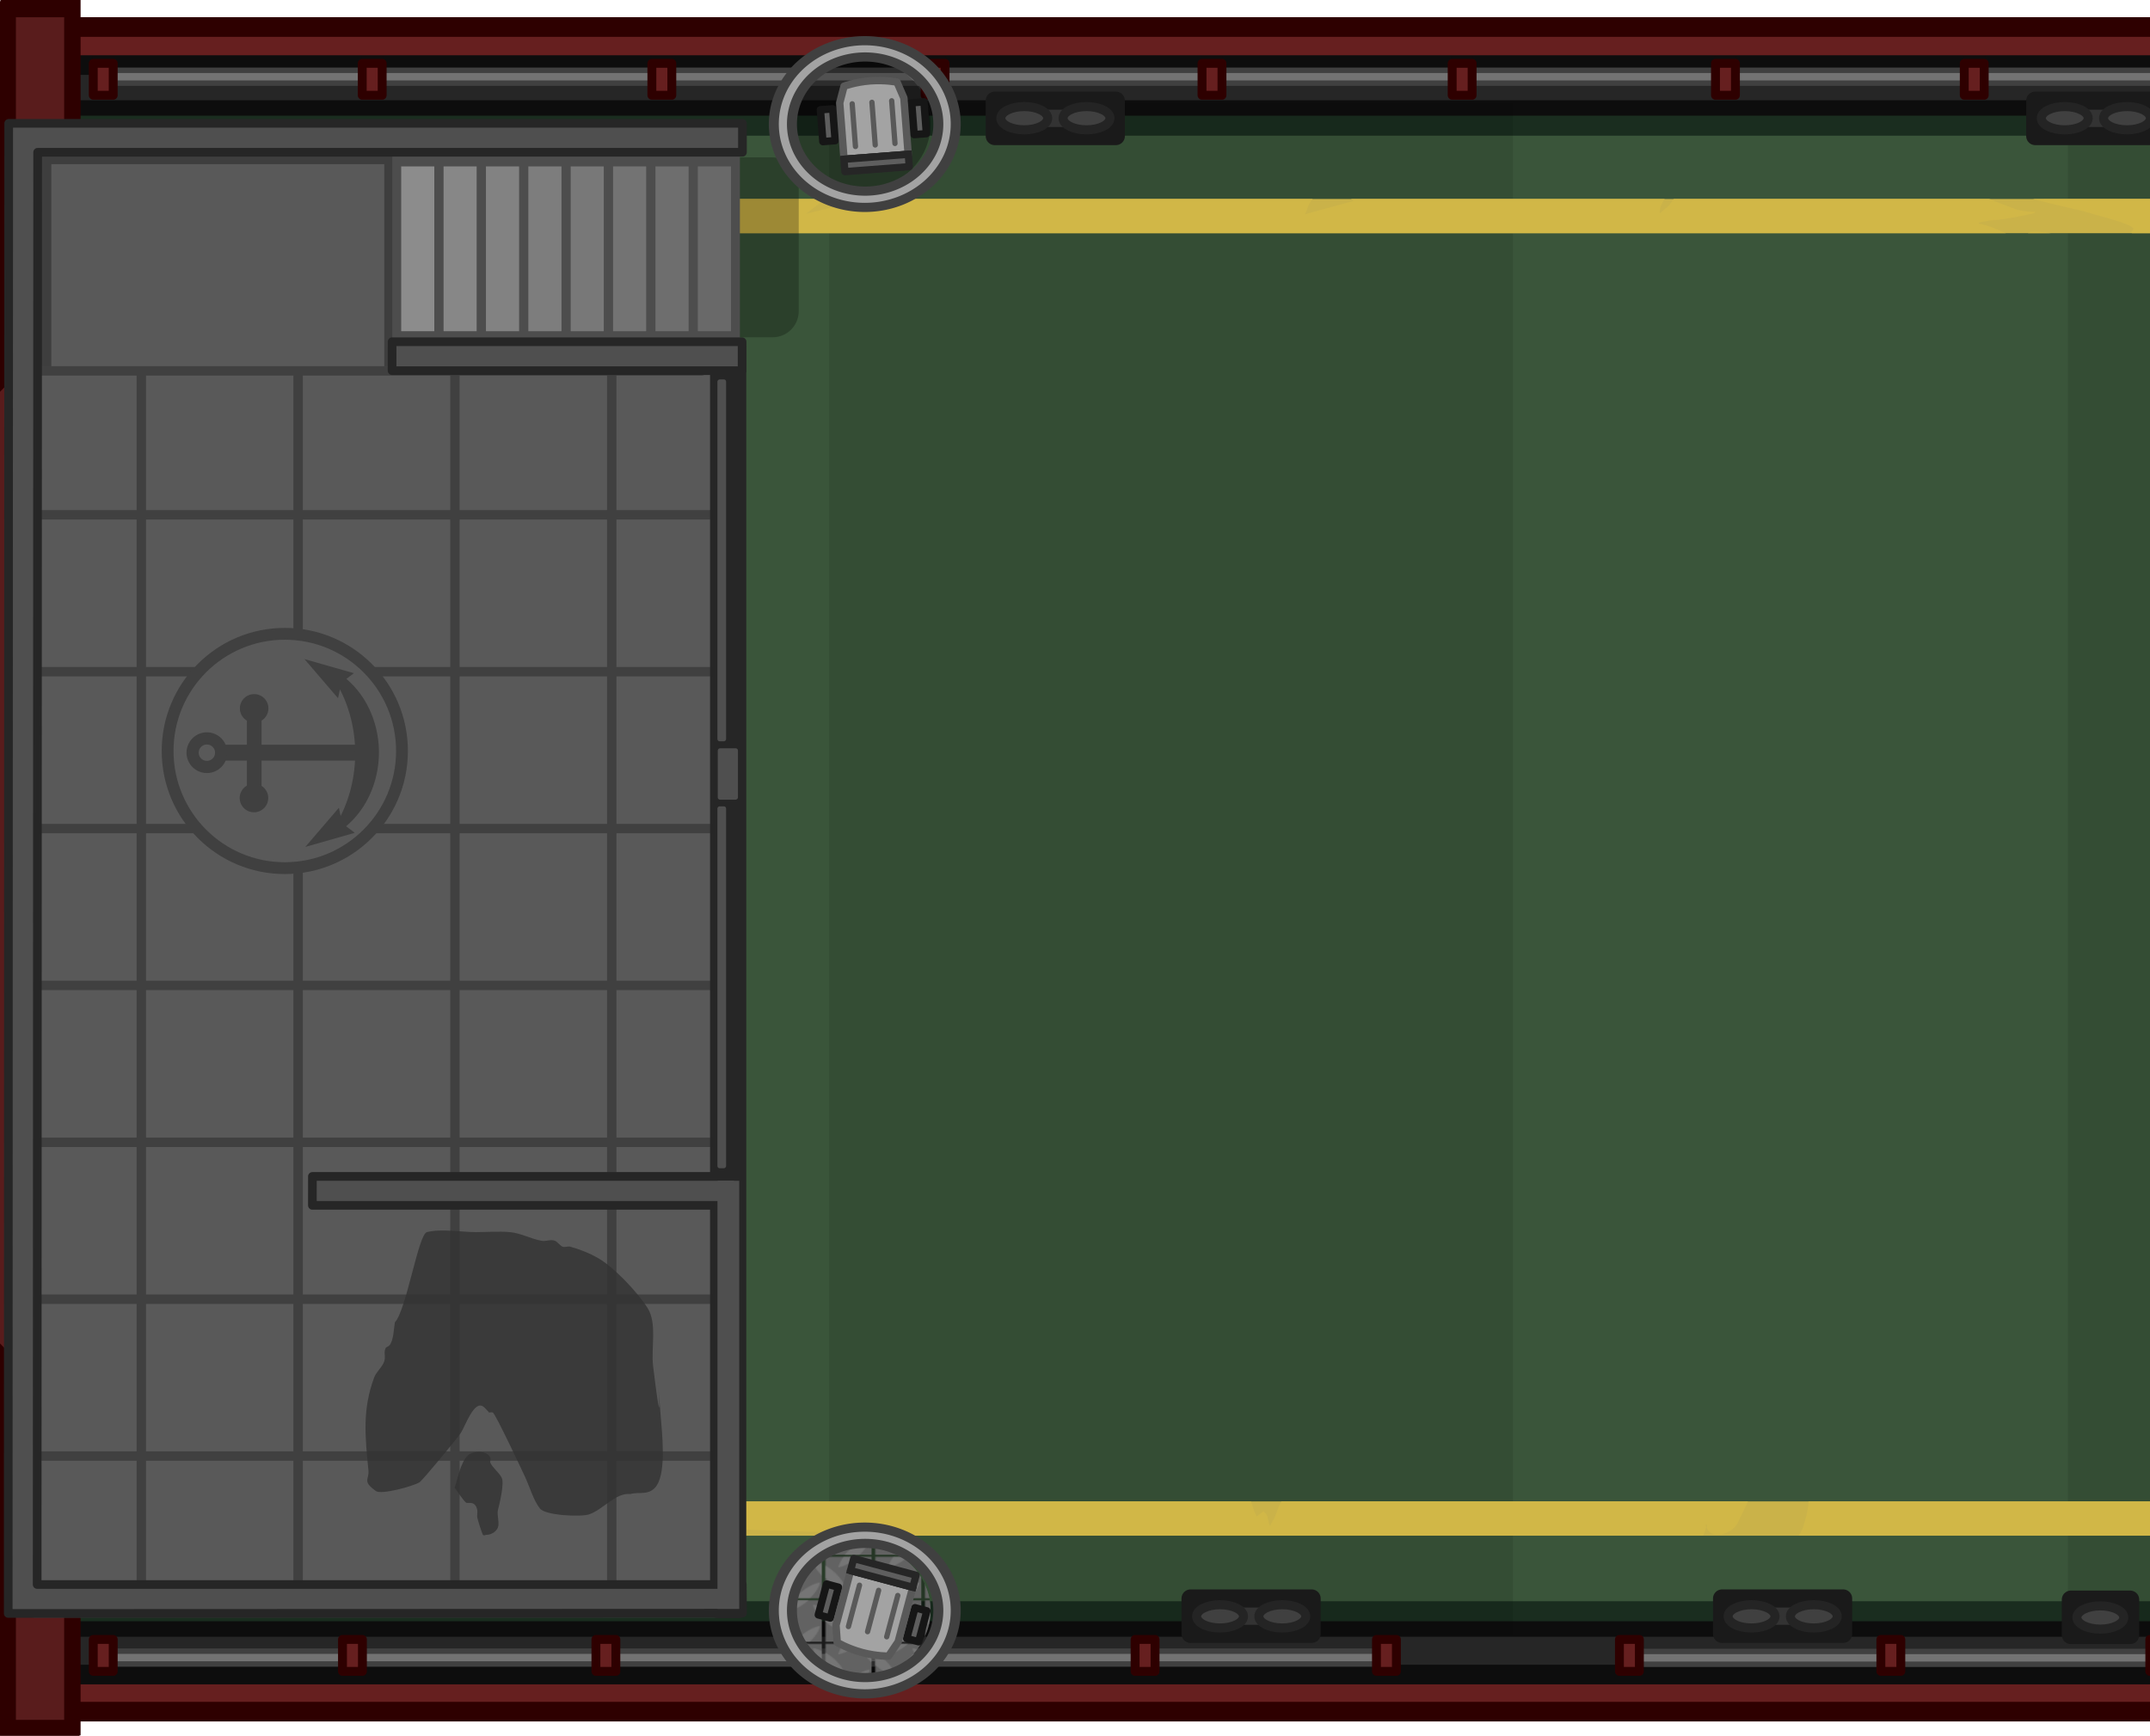 <svg xmlns="http://www.w3.org/2000/svg" xmlns:xlink="http://www.w3.org/1999/xlink" width="604.896mm" height="488.461mm" viewBox="0 0 604.896 488.461"><defs><pattern xlink:href="#a" id="f" patternTransform="matrix(.26 0 0 .248 -9459.66 776.6)"/><pattern xlink:href="#b" id="a" patternTransform="matrix(.303 0 0 .289 -9459.66 776.6)"/><pattern id="b" width="44.132" height="44.131" patternTransform="translate(-8952.829 11274.059)" patternUnits="userSpaceOnUse"><path d="M-2710.991-5339.069h11.676v11.676h-11.676z" style="fill:#8c8c8c;fill-opacity:1;stroke:none;stroke-width:2.878;stroke-linecap:square;stroke-linejoin:miter;stroke-dasharray:none;stroke-opacity:1;stop-color:#000" transform="rotate(-90 4988.52 -15190.65)scale(3.78)"/><path fill="#d9d9d9" d="M-5339.07 2705.16c2.567-2.588 2.781-4.665 2.781-4.665s-1.137.119-2.78 1.222zm5.792 3.995a13 13 0 0 1 1.543 1.836h-3.469c-2.564-2.585-2.778-4.66-2.778-4.66s2.098.22 4.704 2.824m-1.932-9.84h3.47c1.164 1.693 1.285 2.876 1.285 2.876s-2.148-.27-4.754-2.876m7.816 2.4v3.436c-2.606 2.607-4.755 2.874-4.755 2.874s.22-2.101 2.826-4.707a13 13 0 0 1 1.929-1.603" style="fill:#a6a6a6;fill-opacity:1;stroke-width:.265" transform="translate(20179.16 -10202.134)scale(3.78)"/></pattern><pattern xlink:href="#c" id="d" x="-60" y="33" patternTransform="matrix(.25 0 0 -.25 4239.324 -14237.517)" preserveAspectRatio="xMidYMid"/><pattern id="c" width="1409.481" height="1413.694" patternTransform="translate(19467.5 18557.5)" patternUnits="userSpaceOnUse" preserveAspectRatio="xMidYMid"><g style="fill:#595959;fill-opacity:1;stroke:#404040;stroke-width:7.019;stroke-dasharray:none;stroke-opacity:1"><g style="fill:#595959;fill-opacity:1;stroke:#404040;stroke-width:7.019;stroke-dasharray:none;stroke-opacity:1"><g style="fill:#595959;fill-opacity:1;stroke:#404040;stroke-width:7.019;stroke-dasharray:none;stroke-opacity:1"><g style="fill:#595959;fill-opacity:1;stroke:#404040;stroke-width:7.019;stroke-dasharray:none;stroke-opacity:1"><g style="fill:#595959;fill-opacity:1;stroke:#404040;stroke-width:7.019;stroke-dasharray:none;stroke-opacity:1"><path d="M3872 4527h171.056v171.056H3872zm-176 0h171.056v171.056H3696zm176 177.056h171.056v171.056H3872zm-176 0h171.056v171.056H3696z" style="fill:#595959;fill-opacity:1;stroke:#404040;stroke-width:7.019;stroke-linecap:square;stroke-linejoin:miter;stroke-dasharray:none;stroke-opacity:1" transform="translate(-2978.43 -4158.28)scale(.997)"/></g><g style="fill:#595959;fill-opacity:1;stroke:#404040;stroke-width:7.019;stroke-dasharray:none;stroke-opacity:1"><path d="M3872 4527h171.056v171.056H3872zm-176 0h171.056v171.056H3696zm176 177.056h171.056v171.056H3872zm-176 0h171.056v171.056H3696z" style="fill:#595959;fill-opacity:1;stroke:#404040;stroke-width:7.019;stroke-linecap:square;stroke-linejoin:miter;stroke-dasharray:none;stroke-opacity:1" transform="translate(-2978.43 -4511.45)scale(.997)"/></g></g><g style="fill:#595959;fill-opacity:1;stroke:#404040;stroke-width:7.019;stroke-dasharray:none;stroke-opacity:1"><g style="fill:#595959;fill-opacity:1;stroke:#404040;stroke-width:7.019;stroke-dasharray:none;stroke-opacity:1"><path d="M3872 4527h171.056v171.056H3872zm-176 0h171.056v171.056H3696zm176 177.056h171.056v171.056H3872zm-176 0h171.056v171.056H3696z" style="fill:#595959;fill-opacity:1;stroke:#404040;stroke-width:7.019;stroke-linecap:square;stroke-linejoin:miter;stroke-dasharray:none;stroke-opacity:1" transform="translate(-2978.43 -3451.94)scale(.997)"/></g><g style="fill:#595959;fill-opacity:1;stroke:#404040;stroke-width:7.019;stroke-dasharray:none;stroke-opacity:1"><path d="M3872 4527h171.056v171.056H3872zm-176 0h171.056v171.056H3696zm176 177.056h171.056v171.056H3872zm-176 0h171.056v171.056H3696z" style="fill:#595959;fill-opacity:1;stroke:#404040;stroke-width:7.019;stroke-linecap:square;stroke-linejoin:miter;stroke-dasharray:none;stroke-opacity:1" transform="translate(-2978.43 -3805.11)scale(.997)"/></g></g></g><g style="fill:#595959;fill-opacity:1;stroke:#404040;stroke-width:7.019;stroke-dasharray:none;stroke-opacity:1"><g style="fill:#595959;fill-opacity:1;stroke:#404040;stroke-width:7.019;stroke-dasharray:none;stroke-opacity:1"><g style="fill:#595959;fill-opacity:1;stroke:#404040;stroke-width:7.019;stroke-dasharray:none;stroke-opacity:1"><path d="M3872 4527h171.056v171.056H3872zm-176 0h171.056v171.056H3696zm176 177.056h171.056v171.056H3872zm-176 0h171.056v171.056H3696z" style="fill:#595959;fill-opacity:1;stroke:#404040;stroke-width:7.019;stroke-linecap:square;stroke-linejoin:miter;stroke-dasharray:none;stroke-opacity:1" transform="translate(-2626.313 -4158.28)scale(.997)"/></g><g style="fill:#595959;fill-opacity:1;stroke:#404040;stroke-width:7.019;stroke-dasharray:none;stroke-opacity:1"><path d="M3872 4527h171.056v171.056H3872zm-176 0h171.056v171.056H3696zm176 177.056h171.056v171.056H3872zm-176 0h171.056v171.056H3696z" style="fill:#595959;fill-opacity:1;stroke:#404040;stroke-width:7.019;stroke-linecap:square;stroke-linejoin:miter;stroke-dasharray:none;stroke-opacity:1" transform="translate(-2626.313 -4511.45)scale(.997)"/></g></g><g style="fill:#595959;fill-opacity:1;stroke:#404040;stroke-width:7.019;stroke-dasharray:none;stroke-opacity:1"><g style="fill:#595959;fill-opacity:1;stroke:#404040;stroke-width:7.019;stroke-dasharray:none;stroke-opacity:1"><path d="M3872 4527h171.056v171.056H3872zm-176 0h171.056v171.056H3696zm176 177.056h171.056v171.056H3872zm-176 0h171.056v171.056H3696z" style="fill:#595959;fill-opacity:1;stroke:#404040;stroke-width:7.019;stroke-linecap:square;stroke-linejoin:miter;stroke-dasharray:none;stroke-opacity:1" transform="translate(-2626.313 -3451.94)scale(.997)"/></g><g style="fill:#595959;fill-opacity:1;stroke:#404040;stroke-width:7.019;stroke-dasharray:none;stroke-opacity:1"><path d="M3872 4527h171.056v171.056H3872zm-176 0h171.056v171.056H3696zm176 177.056h171.056v171.056H3872zm-176 0h171.056v171.056H3696z" style="fill:#595959;fill-opacity:1;stroke:#404040;stroke-width:7.019;stroke-linecap:square;stroke-linejoin:miter;stroke-dasharray:none;stroke-opacity:1" transform="translate(-2626.313 -3805.11)scale(.997)"/></g></g></g></g><g style="fill:#595959;fill-opacity:1;stroke:#404040;stroke-width:7.019;stroke-dasharray:none;stroke-opacity:1"><g style="fill:#595959;fill-opacity:1;stroke:#404040;stroke-width:7.019;stroke-dasharray:none;stroke-opacity:1"><g style="fill:#595959;fill-opacity:1;stroke:#404040;stroke-width:7.019;stroke-dasharray:none;stroke-opacity:1"><g style="fill:#595959;fill-opacity:1;stroke:#404040;stroke-width:7.019;stroke-dasharray:none;stroke-opacity:1"><path d="M3872 4527h171.056v171.056H3872zm-176 0h171.056v171.056H3696zm176 177.056h171.056v171.056H3872zm-176 0h171.056v171.056H3696z" style="fill:#595959;fill-opacity:1;stroke:#404040;stroke-width:7.019;stroke-linecap:square;stroke-linejoin:miter;stroke-dasharray:none;stroke-opacity:1" transform="translate(-3682.662 -4158.28)scale(.997)"/></g><g style="fill:#595959;fill-opacity:1;stroke:#404040;stroke-width:7.019;stroke-dasharray:none;stroke-opacity:1"><path d="M3872 4527h171.056v171.056H3872zm-176 0h171.056v171.056H3696zm176 177.056h171.056v171.056H3872zm-176 0h171.056v171.056H3696z" style="fill:#595959;fill-opacity:1;stroke:#404040;stroke-width:7.019;stroke-linecap:square;stroke-linejoin:miter;stroke-dasharray:none;stroke-opacity:1" transform="translate(-3682.662 -4511.45)scale(.997)"/></g></g><g style="fill:#595959;fill-opacity:1;stroke:#404040;stroke-width:7.019;stroke-dasharray:none;stroke-opacity:1"><g style="fill:#595959;fill-opacity:1;stroke:#404040;stroke-width:7.019;stroke-dasharray:none;stroke-opacity:1"><path d="M3872 4527h171.056v171.056H3872zm-176 0h171.056v171.056H3696zm176 177.056h171.056v171.056H3872zm-176 0h171.056v171.056H3696z" style="fill:#595959;fill-opacity:1;stroke:#404040;stroke-width:7.019;stroke-linecap:square;stroke-linejoin:miter;stroke-dasharray:none;stroke-opacity:1" transform="translate(-3682.662 -3451.94)scale(.997)"/></g><g style="fill:#595959;fill-opacity:1;stroke:#404040;stroke-width:7.019;stroke-dasharray:none;stroke-opacity:1"><path d="M3872 4527h171.056v171.056H3872zm-176 0h171.056v171.056H3696zm176 177.056h171.056v171.056H3872zm-176 0h171.056v171.056H3696z" style="fill:#595959;fill-opacity:1;stroke:#404040;stroke-width:7.019;stroke-linecap:square;stroke-linejoin:miter;stroke-dasharray:none;stroke-opacity:1" transform="translate(-3682.662 -3805.11)scale(.997)"/></g></g></g><g style="fill:#595959;fill-opacity:1;stroke:#404040;stroke-width:7.019;stroke-dasharray:none;stroke-opacity:1"><g style="fill:#595959;fill-opacity:1;stroke:#404040;stroke-width:7.019;stroke-dasharray:none;stroke-opacity:1"><g style="fill:#595959;fill-opacity:1;stroke:#404040;stroke-width:7.019;stroke-dasharray:none;stroke-opacity:1"><path d="M3872 4527h171.056v171.056H3872zm-176 0h171.056v171.056H3696zm176 177.056h171.056v171.056H3872zm-176 0h171.056v171.056H3696z" style="fill:#595959;fill-opacity:1;stroke:#404040;stroke-width:7.019;stroke-linecap:square;stroke-linejoin:miter;stroke-dasharray:none;stroke-opacity:1" transform="translate(-3330.546 -4158.28)scale(.997)"/></g><g style="fill:#595959;fill-opacity:1;stroke:#404040;stroke-width:7.019;stroke-dasharray:none;stroke-opacity:1"><path d="M3872 4527h171.056v171.056H3872zm-176 0h171.056v171.056H3696zm176 177.056h171.056v171.056H3872zm-176 0h171.056v171.056H3696z" style="fill:#595959;fill-opacity:1;stroke:#404040;stroke-width:7.019;stroke-linecap:square;stroke-linejoin:miter;stroke-dasharray:none;stroke-opacity:1" transform="translate(-3330.546 -4511.45)scale(.997)"/></g></g><g style="fill:#595959;fill-opacity:1;stroke:#404040;stroke-width:7.019;stroke-dasharray:none;stroke-opacity:1"><g style="fill:#595959;fill-opacity:1;stroke:#404040;stroke-width:7.019;stroke-dasharray:none;stroke-opacity:1"><path d="M3872 4527h171.056v171.056H3872zm-176 0h171.056v171.056H3696zm176 177.056h171.056v171.056H3872zm-176 0h171.056v171.056H3696z" style="fill:#595959;fill-opacity:1;stroke:#404040;stroke-width:7.019;stroke-linecap:square;stroke-linejoin:miter;stroke-dasharray:none;stroke-opacity:1" transform="translate(-3330.546 -3451.94)scale(.997)"/></g><g style="fill:#595959;fill-opacity:1;stroke:#404040;stroke-width:7.019;stroke-dasharray:none;stroke-opacity:1"><path d="M3872 4527h171.056v171.056H3872zm-176 0h171.056v171.056H3696zm176 177.056h171.056v171.056H3872zm-176 0h171.056v171.056H3696z" style="fill:#595959;fill-opacity:1;stroke:#404040;stroke-width:7.019;stroke-linecap:square;stroke-linejoin:miter;stroke-dasharray:none;stroke-opacity:1" transform="translate(-3330.546 -3805.11)scale(.997)"/></g></g></g></g></g></pattern><clipPath id="e" clipPathUnits="userSpaceOnUse"><circle cx="-9421.131" cy="-846.458" r="17.306" style="fill:#595959;fill-opacity:1;stroke:#595959;stroke-width:3;stroke-linecap:round;stroke-linejoin:round;stroke-opacity:1;stop-color:#000" transform="scale(1 -1)"/></clipPath><clipPath id="h" clipPathUnits="userSpaceOnUse"><circle cx="-9421.131" cy="-846.458" r="17.306" style="fill:#595959;fill-opacity:1;stroke:#595959;stroke-width:3;stroke-linecap:round;stroke-linejoin:round;stroke-opacity:1;stop-color:#000" transform="scale(1 -1)"/></clipPath></defs><g style="stroke-width:.995"><path d="M-3340.235 20.026c-130.367 0-236.05 128.098-236.05 286.116 0 191.53 161.484 283.508 236.05 283.508 76.763 0 236.05-84.53 236.05-283.508.001-158.018-105.683-286.116-236.05-286.116zm-158.064 286.667h319.8v82.703h-319.8z" style="fill:#551b1b;fill-opacity:1;stroke:#2e0000;stroke-width:5.31;stroke-linecap:square;stroke-linejoin:miter;stroke-dasharray:none;stroke-opacity:1;paint-order:fill markers stroke;stop-color:#000" transform="matrix(0 1.005 1.005 0 1025.939 3600.877)"/><path d="M-3340.198 55.404c-124.568 0-225.55-602.408-225.55 261.19 0 137.36 124.068 261.19 225.55 261.19 101.865 0 225.55-119.037 225.55-261.19 0-773.548-100.982-261.19-225.55-261.19zm-151.033 261.694h305.575v75.498h-305.575z" style="fill:#1c1c1c;fill-opacity:1;stroke:#0d0d0d;stroke-width:5.31;stroke-linecap:square;stroke-linejoin:miter;stroke-dasharray:none;stroke-opacity:1;paint-order:fill markers stroke;stop-color:#000" transform="matrix(0 1.005 1.005 0 1025.939 3600.877)"/><g style="stroke-width:.995"><path d="M-3576.085-1025.897h471.69v1364.08h-471.69z" style="opacity:1;fill:#661f1f;fill-opacity:1;stroke:#2e0000;stroke-width:5.504;stroke-linecap:round;stroke-linejoin:round;stroke-dasharray:none;stroke-opacity:1;stop-color:#000" transform="matrix(0 1.005 .966 0 995.574 3601.575)"/><path d="M-3565.437-1026.79h450.648V338.202h-450.648z" style="opacity:1;fill:#262626;fill-opacity:1;stroke:#0d0d0d;stroke-width:5.504;stroke-linecap:round;stroke-linejoin:miter;stroke-dasharray:none;stroke-opacity:1;stop-color:#000" transform="matrix(0 1.005 .966 0 995.574 3601.575)"/><path d="M-3552.776-1025.981h424.62V338.234h-424.62z" style="fill:#376242;fill-opacity:1;stroke:#0d0d0d;stroke-width:5.604;stroke-linecap:square;stroke-linejoin:miter;stroke-dasharray:none;stroke-opacity:1;paint-order:fill markers stroke;stop-color:#000" transform="matrix(0 1.005 .966 0 995.574 3601.575)"/><path d="M3132.506-1015.574h415.966V337.527h-415.966z" style="fill:#3a553a;fill-opacity:1;stroke:#1a2d1f;stroke-width:5.604;stroke-linecap:square;stroke-linejoin:miter;stroke-dasharray:none;stroke-opacity:1;paint-order:fill markers stroke;stop-color:#000" transform="matrix(0 -1.005 .966 0 995.574 3601.575)"/><g transform="matrix(1.005 0 0 -.966 11917.47 1633.887)"><rect width="446.471" height="191.41" x="-1661.46" y="-11626.048" ry="0" style="fill:#000;fill-opacity:.1;stroke:none;stroke-width:10.888;stroke-linecap:square;stroke-linejoin:miter;stroke-dasharray:none;stroke-opacity:1;paint-order:fill markers stroke;stop-color:#000" transform="rotate(-90)"/><rect width="446.471" height="189.176" x="-1661.46" y="-11279.283" ry="0" style="fill:#000;fill-opacity:.1;stroke:none;stroke-width:10.824;stroke-linecap:square;stroke-linejoin:miter;stroke-dasharray:none;stroke-opacity:1;paint-order:fill markers stroke;stop-color:#000" transform="rotate(-90)"/><rect width="446.471" height="180.241" x="-1661.46" y="-10925.314" ry="0" style="fill:#000;fill-opacity:.1;stroke:none;stroke-width:10.565;stroke-linecap:square;stroke-linejoin:miter;stroke-dasharray:none;stroke-opacity:1;paint-order:fill markers stroke;stop-color:#000" transform="rotate(-90)"/><path d="M-10799.78 1403.816c-2.155 6.522-7.17 11.425-11.914 16.17-1.135 1.135-1.994 2.64-3.405 3.404-7.242 3.923-16.835 3.685-22.552-2.553-2.535-2.766-3.31-6.455-4.681-9.787-1.848-4.488-5.344-11.218-8.937-14.468-8.522-7.71-15.278-5.602-17.446-19.148-1.106-6.914 3.677-14.102 7.234-19.574 2.43-3.74 4.972-8.659 8.51-11.49 3.407-2.725 8.65-2.946 12.766-3.404 10.524-1.169 19.13-.285 28.511 4.681 2.274 1.205 6.93 3.726 8.509 5.532 2.415 2.76 1.802 9.78 1.703 12.766-.213 6.38-1.479 12.06-2.553 18.297-.365 2.115-.484 4.268-.852 6.383-.298 1.718-1.592 6.23-.851 8.085.459 1.144 3.811 1.028 4.681 1.276 2.13.609 7.491 3.236 8.936 4.681" style="fill:#292929;fill-opacity:.88;stroke:none;stroke-width:4;stroke-linecap:round;stroke-linejoin:round;stroke-dasharray:none;stroke-opacity:1;paint-order:stroke fill markers;stop-color:#000"/><rect width="446.471" height="113.904" x="-1661.46" y="-10570.465" ry="0" style="fill:#000;fill-opacity:.1;stroke:none;stroke-width:10.565;stroke-linecap:square;stroke-linejoin:miter;stroke-dasharray:none;stroke-opacity:1;paint-order:fill markers stroke;stop-color:#000" transform="rotate(-90)"/></g><path d="M-3581.073-1028.438h101.694l76.686-77.744h124.328l76.687 77.744h101.95v18.747h-481.345z" style="fill:#591c1c;fill-opacity:1;stroke:#2e0000;stroke-width:4.48;stroke-linecap:square;stroke-linejoin:miter;stroke-dasharray:none;stroke-opacity:1;paint-order:fill markers stroke;stop-color:#000" transform="matrix(0 1.005 .966 0 995.574 3601.575)"/></g><path d="M-3127.9 295.144v-.06zm-.046.344h-425.05c-.023-3.69-.117 2.83-.117-2.554 0 153.766 118.259 267.828 212.342 267.828 94.72 0 212.825-112.28 212.825-265.274z" style="fill:#3b6947;fill-opacity:1;stroke:#0d0d0d;stroke-width:5.677;stroke-linecap:square;stroke-linejoin:miter;stroke-dasharray:none;stroke-opacity:1;paint-order:fill markers stroke;stop-color:#000" transform="matrix(0 1.005 1.005 0 1025.939 3600.877)"/><path d="M-3132.514 293.93c-43.612 1.486-414.13.127-415.977.077 0 151.504 115.702 261.291 207.751 261.291 92.674 0 208.226-110.626 208.226-261.369z" style="fill:#3b6947;fill-opacity:1;stroke:#101e15;stroke-width:5.677;stroke-linecap:square;stroke-linejoin:miter;stroke-dasharray:none;stroke-opacity:1;paint-order:fill markers stroke;stop-color:#000" transform="matrix(0 1.005 1.005 0 1025.939 3600.877)"/><path d="M-3505.753 293.73h10.276v48.644l21.922 23.948v102.313l-11.303-15.875v-79.702l-21.652-23.652v-55.675z" style="fill:#31573b;fill-opacity:1;stroke:none;stroke-width:3;stroke-linecap:round;stroke-linejoin:round;stroke-dasharray:none;stroke-opacity:1;paint-order:stroke fill markers;stop-color:#000" transform="matrix(0 1.005 1.005 0 1025.939 3600.877)"/><path d="M-3505.753 293.73h10.276v48.644l21.922 23.948v102.313l-11.303-15.875v-79.702l-21.652-23.652v-55.675z" style="fill:#e3c852;fill-opacity:1;stroke:none;stroke-width:3;stroke-linecap:round;stroke-linejoin:round;stroke-dasharray:none;stroke-opacity:1;paint-order:stroke fill markers;stop-color:#000" transform="matrix(0 1.005 1.005 0 1025.939 3600.877)"/><path d="M-3506.51 293.73h11.033v16.465c-.236.073-.615.155-1.226.257-1.841.307-8.515.323-9.682 1.49-.484.484 4.937 5.351 4.469 5.585-.458.229-1.005.21-1.49.372-1.006.336-1.986.745-2.979 1.117l-.125.048zm0 45.404c.01-.276.024-.523.044-.718s.047-.339.082-.409c.028-.055.09-.055.16-.041s.15.041.212.041c1.486 0 2.99-.018 4.489-.12 1.497-.102 2.989-.288 4.448-.624q.378-.089.779-.224.4-.136.82-.314v5.65l21.922 23.947v53.563l-11.304-11.826v-35.001l-21.652-23.652v-11.73c.084-.675.126-1.34.126-1.903 0-.618-.086 7.83-.126 5.964v-1.301zm21.651 101.163c2.066-1.936 3.265-7.224 6.029-6.219 1.043.38 2.167.733 2.979 1.49.794.741 1.557 2.106 2.296 3.255v29.812l-11.304-15.875z" style="fill:#e3c852;fill-opacity:1;stroke:none;stroke-width:3;stroke-linecap:round;stroke-linejoin:round;stroke-dasharray:none;stroke-opacity:1;paint-order:stroke fill markers;stop-color:#000" transform="matrix(0 1.005 1.005 0 1025.939 3600.877)"/></g><path d="M-602.16 121.427H694.83v9.642H-602.16z" style="fill:#e3c852;fill-opacity:1;stroke:none;stroke-width:3;stroke-linecap:round;stroke-linejoin:round;stroke-dasharray:none;stroke-opacity:1;paint-order:stroke fill markers;stop-color:#000" transform="matrix(1 0 0 -1 623.99 187.05)"/><g style="stroke-width:1.234" transform="translate(7752.893 -460.052)scale(.811)"><rect width="25.695" height="25.695" x="-7820.662" y="683.414" rx="0" ry="0" style="fill:#666;fill-opacity:1;stroke:#333;stroke-width:7.401;stroke-linecap:round;stroke-linejoin:round;stroke-dasharray:none;stroke-opacity:1;paint-order:stroke fill markers;stop-color:#000"/><circle cx="-695.947" cy="-7807.894" r="9.557" style="fill:gray;fill-opacity:1;stroke:#262626;stroke-width:3.701;stroke-dasharray:none;stroke-opacity:1;paint-order:fill markers stroke;stop-color:#000" transform="rotate(-90)"/></g><g transform="matrix(1 0 0 -1 8966.252 1128.039)"><rect width="42.065" height="20.831" x="-7633.854" y="688.278" rx="0" ry="0" style="fill:#666;fill-opacity:1;stroke:#333;stroke-width:6;stroke-linecap:round;stroke-linejoin:round;stroke-dasharray:none;stroke-opacity:1;paint-order:stroke fill markers;stop-color:#000"/><circle cx="-698.438" cy="-7602.269" r="7.748" style="fill:gray;fill-opacity:1;stroke:#262626;stroke-width:3;stroke-dasharray:none;stroke-opacity:1;paint-order:fill markers stroke;stop-color:#000" transform="rotate(-90)"/><circle cx="-698.438" cy="-7622.848" r="7.748" style="fill:gray;fill-opacity:1;stroke:#262626;stroke-width:3;stroke-dasharray:none;stroke-opacity:1;paint-order:fill markers stroke;stop-color:#000" transform="rotate(-90)"/></g><g transform="translate(8966.252 -639.943)"><rect width="42.065" height="20.831" x="-7633.854" y="688.278" rx="0" ry="0" style="fill:#666;fill-opacity:1;stroke:#333;stroke-width:6;stroke-linecap:round;stroke-linejoin:round;stroke-dasharray:none;stroke-opacity:1;paint-order:stroke fill markers;stop-color:#000"/><circle cx="-698.438" cy="-7602.269" r="7.748" style="fill:gray;fill-opacity:1;stroke:#262626;stroke-width:3;stroke-dasharray:none;stroke-opacity:1;paint-order:fill markers stroke;stop-color:#000" transform="rotate(-90)"/><circle cx="-698.438" cy="-7622.848" r="7.748" style="fill:gray;fill-opacity:1;stroke:#262626;stroke-width:3;stroke-dasharray:none;stroke-opacity:1;paint-order:fill markers stroke;stop-color:#000" transform="rotate(-90)"/></g><path d="M697.104 222.916v-10.292h48.644l23.947-21.956h102.31l-15.875 11.321h-79.7l-23.65 21.685h-55.675z" style="fill:#31573b;fill-opacity:1;stroke:none;stroke-width:3;stroke-linecap:round;stroke-linejoin:round;stroke-dasharray:none;stroke-opacity:1;paint-order:stroke fill markers;stop-color:#000" transform="translate(623.99 187.05)"/><path d="M697.104 222.916v-10.292h48.644l23.947-21.956h102.31l-15.875 11.321h-79.7l-23.65 21.685h-55.675z" style="fill:#e3c852;fill-opacity:1;stroke:none;stroke-width:3;stroke-linecap:round;stroke-linejoin:round;stroke-dasharray:none;stroke-opacity:1;paint-order:stroke fill markers;stop-color:#000" transform="translate(623.99 187.05)"/><path d="m769.695 190.668-9.05 8.297c.921.927 2.053 2.072 2.28 2.282 1.601 1.477 3.2 3.188 5.24 4.116.717.326 1.538.395 2.244.748q.475.24.955.523l5.066-4.645h32.69l.55-1.992c0-.353-.315-.9 0-1.059.294.442.53 1.27 1.323.794.273-.164.346-.534.53-.794 1.872-2.653 2.84-4.907 6.085-5.556.697-.14 1.453-.52 2.116-.265.958.369 2.318 4.26 3.705 3.705.997-.4 1.068-1.069 1.852-1.852 1.501-1.502 3.801-3.52 6.14-3.554q.503-.013 1.003.114c1.224.306 1.537 3.971 2.382 5.027 1.312 1.641.26-.064 2.116 1.588.426.378 2.217 2.928 2.382 3.175.128.191.27.42.42.67h16.406l15.875-11.322zm-12.487 11.448-11.46 10.508h-7.368c-.626 1.026 2.982 7.373 2.433 8.473-.213.425-.379.872-.53 1.323-.03.084.08.304 0 .265-1.588-.794-6.858-8.608-8.002-10.061h-1.944c-.663.474.933 2.207.421 2.718-.487.488-.836 1.1-1.323 1.588-.06.062-.248.087-.264 0 0-2.15-4.084-2.353-6.038-4.306h-26.028v11.05h55.673L766.82 210.8c-.763-1.438-1.842-2.784-3.146-3.567-1.822-1.092-3.823-.636-5.239-2.619-.566-.792-.939-1.633-1.227-2.498" style="fill:#e3c852;fill-opacity:1;stroke:none;stroke-width:3;stroke-linecap:round;stroke-linejoin:round;stroke-dasharray:none;stroke-opacity:1;paint-order:stroke fill markers;stop-color:#000" transform="translate(623.99 187.05)"/><g style="stroke-width:1.234" transform="matrix(.811 0 0 -.811 7752.893 948.148)"><rect width="25.695" height="25.695" x="-7820.662" y="683.414" rx="0" ry="0" style="fill:#666;fill-opacity:1;stroke:#333;stroke-width:7.401;stroke-linecap:round;stroke-linejoin:round;stroke-dasharray:none;stroke-opacity:1;paint-order:stroke fill markers;stop-color:#000"/><circle cx="-695.947" cy="-7807.894" r="9.557" style="fill:gray;fill-opacity:1;stroke:#262626;stroke-width:3.701;stroke-dasharray:none;stroke-opacity:1;paint-order:fill markers stroke;stop-color:#000" transform="rotate(-90)"/></g><g style="stroke-width:1.082" transform="matrix(0 -.924 .924 0 733.306 -996.028)"><path d="M-1407.016 788.93h24.341v39.387h-24.341zm106.266 0h24.342v39.387h-24.342zm-121.608-82.576h161.665v69.694h-161.665z" style="fill:#666;fill-opacity:1;stroke:#333;stroke-width:3.788;stroke-linecap:round;stroke-linejoin:round;stroke-dasharray:none;stroke-opacity:1;stop-color:#000"/><path d="M748.608-1431.95h10.123v180.6h-10.123z" style="fill:gray;fill-opacity:1;stroke:#262626;stroke-width:3.788;stroke-linecap:round;stroke-linejoin:round;stroke-dasharray:none;stroke-opacity:1;stop-color:#000" transform="matrix(0 1 1 0 0 0)"/><path d="M-1354.1 714.037h24.342v54.394h-24.342z" style="fill:#b3b3b3;fill-opacity:1;stroke:#474747;stroke-width:3.788;stroke-linecap:round;stroke-linejoin:round;stroke-dasharray:none;stroke-opacity:1;stop-color:#000"/><path d="M-1449.86 743.085h30.87v20.954h-30.87z" style="fill:#b3b3b3;fill-opacity:1;stroke:#474747;stroke-width:3.788;stroke-linecap:round;stroke-linejoin:round;stroke-dasharray:none;stroke-opacity:1;stop-color:#000"/><path d="M1232.948 743.085h30.87v20.954h-30.87z" style="fill:#b3b3b3;fill-opacity:1;stroke:#474747;stroke-width:3.788;stroke-linecap:round;stroke-linejoin:round;stroke-dasharray:none;stroke-opacity:1;stop-color:#000" transform="scale(-1 1)"/><path d="M-1400.64 735.633h13.097v35.546h-13.096z" style="fill:#383838;fill-opacity:1;stroke:#262626;stroke-width:3.788;stroke-linecap:round;stroke-linejoin:round;stroke-dasharray:none;stroke-opacity:1;stop-color:#000"/><path d="M-1396.35 735.932h4.49v124.975h-4.49z" style="fill:#262626;fill-opacity:1;stroke:none;stroke-width:3.788;stroke-linecap:round;stroke-linejoin:round;stroke-dasharray:none;stroke-opacity:1;stop-color:#000"/><path d="M1282.553 735.633h13.096v35.546h-13.096z" style="fill:#383838;fill-opacity:1;stroke:#262626;stroke-width:3.788;stroke-linecap:round;stroke-linejoin:round;stroke-dasharray:none;stroke-opacity:1;stop-color:#000" transform="scale(-1 1)"/><path d="M1286.843 735.932h4.49v124.975h-4.49z" style="fill:#262626;fill-opacity:1;stroke:none;stroke-width:3.788;stroke-linecap:round;stroke-linejoin:round;stroke-dasharray:none;stroke-opacity:1;stop-color:#000" transform="scale(-1 1)"/><path d="M-1413.875 714.037h8.271v54.394h-8.27z" style="fill:#b3b3b3;fill-opacity:1;stroke:#4d4d4d;stroke-width:3.788;stroke-linecap:round;stroke-linejoin:round;stroke-dasharray:none;stroke-opacity:1;stop-color:#000"/><ellipse cx="-1394.762" cy="851.293" rx="10.693" ry="10.673" style="fill:gray;fill-opacity:1;stroke:#262626;stroke-width:3.788;stroke-linecap:round;stroke-dasharray:none;stroke-opacity:1;stop-color:#000"/><ellipse cx="-1288.495" cy="851.293" rx="10.693" ry="10.673" style="fill:gray;fill-opacity:1;stroke:#262626;stroke-width:3.788;stroke-linecap:round;stroke-dasharray:none;stroke-opacity:1;stop-color:#000"/><path d="M-1277.272 714.037h8.27v54.394h-8.27z" style="fill:#b3b3b3;fill-opacity:1;stroke:#4d4d4d;stroke-width:3.788;stroke-linecap:round;stroke-linejoin:round;stroke-dasharray:none;stroke-opacity:1;stop-color:#000"/></g><g style="stroke-width:1.234" transform="matrix(.811 0 0 -.811 7803.847 808.804)"><rect width="25.695" height="25.695" x="-7820.662" y="683.414" rx="0" ry="0" style="fill:#666;fill-opacity:1;stroke:#333;stroke-width:7.401;stroke-linecap:round;stroke-linejoin:round;stroke-dasharray:none;stroke-opacity:1;paint-order:stroke fill markers;stop-color:#000"/><circle cx="-695.947" cy="-7807.894" r="9.557" style="fill:gray;fill-opacity:1;stroke:#262626;stroke-width:3.701;stroke-dasharray:none;stroke-opacity:1;paint-order:fill markers stroke;stop-color:#000" transform="rotate(-90)"/></g><path d="M-602.443 235.45H694.83v9.643H-602.443z" style="fill:#e3c852;fill-opacity:1;stroke:none;stroke-width:3;stroke-linecap:round;stroke-linejoin:round;stroke-dasharray:none;stroke-opacity:1;paint-order:stroke fill markers;stop-color:#000" transform="translate(623.99 187.05)"/><path d="M-602.443 235.45H694.83v9.643H-602.443z" style="fill:#000;fill-opacity:.11;stroke:none;stroke-width:3;stroke-linecap:round;stroke-linejoin:round;stroke-dasharray:none;stroke-opacity:1;paint-order:stroke fill markers;stop-color:#000" transform="translate(623.99 187.05)"/><path d="M-602.442 235.45v9.643c57.288-11.386 171.043-1.003 215.895-1.003.368-.184.663-.679.935-.935.32-.3 1.564-1.488 2.151-1.684.248-.082.916 2.131 1.123 2.338.148.148.387-.164.561-.28.942-.628 1.911-1.217 3.087-1.217.523 0 .47.058.655.469.1.216.187.436.281.654.09.281.16.572.28.842.06.135.265.455.476.816h232.173c.04-.09.1-.156.143-.25.295-.631.478-1.311.662-1.984.08-.3-.147-1.065.132-.926.318.16-.02.737.132 1.059.214.455.536.873.926 1.19 1.923 1.562 5.363.03 6.747-1.323 1.017-.993 1.466-2.44 2.117-3.704.348-.676 1.036-2.175 1.756-3.705h-131.26c-.2.385-.415.762-.599 1.157-.366.788-.61 1.628-.936 2.433-.83 2.051-.354.881-1.216 2.432-.04.07-.388.88-.467.842-.315-.158-.543-2.666-1.029-3.274-.138-.172-.327-.298-.468-.468-.272-.327-.192-.414-.655-.094-.384.266-.742.57-1.122.842-.08.06-.355.384-.562.28-.03-.013.01-.065 0-.093-.624-1.25-.976-2.41-1.403-3.742 0-.01-.08-.238-.11-.315zm487.283 0c-.08 1.52-.375 3.066-.683 4.234-.813 3.076-.997 3.699-2.107 5.409h148.55c-.05-.036-.08-.082-.129-.117-2.025-1.503-3.499-2.146-5.688-3.44-.01 0 .597.01.661 0 .267-.027.532-.076.794-.132 1.633-.35 1.26-.42 3.44-1.058s3.887-.963 5.662-.992c1.381-.022 2.804.135 4.524.462 2.98.568 5.67 1.213 8.731 1.588 2.505.307 5.024.487 7.541.661 1.194.083 3.468-.283 4.63.133.42.15 5.01 2.556 5.16 2.646.155.092.232.16.373.249h121.763c.02-.394.05-.782.101-1.176.1-.686.68.576.978 1.176h.648c.345-.51.748-1.296.755-1.308.867-1.349 1.844-2.84 3.308-3.572.231-.115.467.105.661.133.486.069 1.12.024 1.588-.133.273-.09 1.476-.71 2.022-.723.101 0 .18.016.226.062.113.112-.152.284-.264.397-.49.49-1.186.732-1.72 1.19-.304.26-2.43 2.78-2.96 3.954h63.336c1.143-.29 2.343-.39 3.476-.629 3.434-.723 6.473-2.677 10.103-1.871.577.128 1.11.418 1.683.562 1.102.275 2.815.418 3.93 0 1.24-.465 1.28-1.025 2.993-1.31.334-.056.674-.043 1.015-.025-.137-.04-.34-.13-1.389-.35-2.49-.518-4.988-1.006-7.484-1.496-6.71-1.315-3.309-.452-9.729-2.057-1.448-.363-6.393-1.42-8.91-2.466h-95.486c-.539.834-.906 1.822-1.455 2.646-.07.11-.279.059-.397 0-.04-.02-.03-.101 0-.132s.132.044.132 0c0-.062-.1-.08-.132-.133-.168-.252-.907-1.628-1.058-1.72-.147-.087-.609.047-.794 0-.19-.047-.335-.232-.529-.264-.382-.064-.968-.045-1.323.132-.103.052-.38.413-.529.265-.03-.031.02-.093 0-.132-.115-.23-.293-.427-.397-.662zm410.896 0c-.493.09-.532.063-1.282.221-2.072.436-4.126.958-6.174 1.497-.35.092-1.297.524-.935.56.621.063 1.25-.047 1.871 0 3.086.238 3.015.352 5.986 1.31q1.41.453 2.807.936c.69.239 1.37.503 2.058.748 1.235.441 3.298.399 3.555 1.684.1.493-.833.59-1.31.749-2.044.681-4.114 1.284-6.166 1.938h84.4c.156-.1.367-.118.498-.25.03-.03-.03-.1 0-.132.06-.062.202.062.265 0 .07-.066.07-.198.132-.264.03-.027 1.447-.362 1.588-.397.286-.072.31-.266.53-.397.75-.45 1.424-.888 1.983-1.588.06-.077.06-.194.132-.264.07-.07.206-.053.265-.132.08-.112.07-.273.132-.397.24-.478.646-.874.926-1.323.411-.656.693-1.376 1.191-1.985 1.6-1.955-.412.977 1.455-1.72.298-.43.394-.584.53-.794zm96.67 0c-.306.814-.693 1.635-1.043 1.985a7 7 0 0 1-.794.662c-.2.15-.86.364-1.058.529-.495.412-.382.835-.662 1.323-.109.191-.289.336-.396.529-.76 1.369-.534 3.086-.646 4.615h98.956c.32-.296.63-.621.954-.816.527-.316.918-.07 1.496-.187.66-.132.978-.825 1.497-1.122.392-.224.764-.316 1.111-.307 1.04.03 1.848.97 2.257 1.99.06.164.1.293.147.442h63.36c.01-.47.03-.858.103-1.003 0 0 .854-.325.936-.374.597-.359 1.243-.603 1.941-.603q.24 0 .491.041c.681.114.904.64 1.496.936.31.154.361-.104.75.187.183.138.521.47.832.815H694.83v-9.642h-72.27c1.022.55 2.22.93 2.961 1.323 1.033.547.776 1.604.662 2.514-.212 1.699-.116 1.01-.529 2.249-.07.213-.06.448-.133.661-.152.459-1.293-.228-1.455-.264-.172-.038-.353 0-.529 0-.968 0-1.207.306-1.852 1.058-.144.168-.2.43-.397.53-.125.061-.265-.086-.397-.133-.486-.173-.953-.41-1.455-.53-.258-.06-.529 0-.794 0-.803 0-1.68-.374-2.38-.66-.457-.187-.868-.474-1.324-.662-.13-.053-1.336-.216-.794-.397 1.017-.339 2.304-1.098 3.175-1.72.08-.056.728-.364.53-.661-.175-.262-1.074.25-1.19.132-.21-.21-.25-.537-.398-.794-.24-.422-.586-.983-.926-1.323-.01-.014-.532.162-.662.265-.124.099-.169.27-.264.397-.12.161-.348.173-.529.264-.753.377.33-.115-.662.133-.06.015-.08.104-.132.132-.243.122-.892-.446-1.058-.53-.38-.19-.212.72-.53.53-.57-.343-1.853-2.06-2.38-1.984-.279.04-.903.673-1.192.529-.298-.15-.589-.594-.889-1.06h-2.02v.001c-.167.186-.297.437-.529.53-.603.24-1.28-.096-1.896-.53H489.087a26 26 0 0 1-.62 1.343c-.203.406-.515 1.73-1.309.935-.278-.277-.715-1.43-1.072-2.278h-1.934c-.206.15-.495.336-.549.408-.728.97-.64.499-1.38-.408z" style="fill:#d1b747;fill-opacity:1;stroke:none;stroke-width:3;stroke-linecap:round;stroke-linejoin:round;stroke-dasharray:none;stroke-opacity:1;paint-order:stroke fill markers;stop-color:#000" transform="translate(623.99 187.05)"/><path d="M-602.16 121.427H694.83v9.642H-602.16z" style="fill:#000;fill-opacity:.11;stroke:none;stroke-width:3;stroke-linecap:round;stroke-linejoin:round;stroke-dasharray:none;stroke-opacity:1;paint-order:stroke fill markers;stop-color:#000" transform="matrix(1 0 0 -1 623.99 187.05)"/><path d="M-602.159-131.069v9.643H-59.62c-1.585-.604-3.149-1.392-4.513-1.854-.73-.247-1.476-.447-2.219-.656-.306-.086-.649-.072-.927-.226-.415-.23.866-.415 1.332-.505 3.828-.742 2.675-.221 7.346-1 2.09-.348 4.163-.782 6.231-1.234.356-.077 1.318-.47.958-.521-.617-.088-1.249-.01-1.869-.08-3.073-.367-2.998-.478-5.925-1.561q-1.388-.513-2.765-1.053c-.679-.268-1.348-.56-2.024-.835-.117-.047-.277-.077-.406-.118h-88.643c-.01 0 .08-.15-.637.802-.473.625-.324.62-.843 1.156-.446.46-.918.716-1.372 1.133-.148.136-.995.877-1.089.881h.01-.01c-.14-.155.03-.786.05-1.058.03-.656.721-2.116 1.31-2.914h-88.25c.224.19.443.387.665.58l-13.64 3.729c.516-.932.731-2.01 1.247-2.943.268-.483.61-.92.937-1.366h-125.699l-17.008 4.23-.08.02c.302-.278.01-.015.08-.02.04 0 .22-.104.735-.476.431-.31.816-.68 1.235-1.007.42-.328 3.595-2.68 3.68-2.747zm550.14 0c.171.062.23.1.944.28 2.466.624 4.941 1.218 7.414 1.812 6.65 1.599 3.287.593 9.633 2.468 1.674.495 8.311 2.151 9.967 3.418.821.629-.586 1.371-.437 1.48.1.071.232.12.34.185H79.876c.154-.266.298-.541.476-.785.08-.106.28-.047.396.016.03.021.02.103-.01.133-.03.029-.132-.05-.132-.01 0 .062.09.085.126.138.05.074.176.3.281.504h102.948c-1.397-.181-2.79-.39-4.189-.547-1.19-.134-3.477.136-4.62-.328-.413-.167-4.896-2.766-5.043-2.862-1.737-1.136-2.452-2.004-4.059-2.733l-4.103.327c1.183-.233 1.905-1.187 3.521-.571q.31.118.582.244l21.327-1.7c5.358 2.369 10.89 2.475 16.56 2.952l-.926-.039c-.09.033.06.191.12.27.32.425.648.844 1.008 1.235.443.482.888.97 1.397 1.383 1.233.998 2.311 1.68 3.435 2.369h145.575c-.49-.062-.983-.112-1.463-.226-2.154-.513-4.259-1.222-6.415-1.728-1.518-.356-3.059-.611-4.598-.857-1.262-.201-1.289.182-.518-.287l55.346 2.081c-1.956-.042-3.884.367-5.809.68-.646.104-1.28.234-1.925.337h107.368c1.075-1.455 2.09-2.951 2.924-4.566.4-.771.678-1.6 1.038-2.39.917-2.015.392-.866 1.318-2.378.02-.026.111-.161.19-.309H48.155c-.06.55-.11 1.105-.214 1.66-.154.83-1.009-1.514-1.122-1.637-.21-.228-1.25 1.65-1.262 1.668-.924 1.311-1.962 2.76-3.456 3.43-.235.105-.462-.125-.655-.161a3.8 3.8 0 0 0-1.592.065c-.277.08-1.504.647-2.05.637-.102 0-.18-.024-.225-.072-.107-.117.164-.277.281-.385.512-.47 1.216-.682 1.77-1.117.34-.267 2.96-3.114 3.241-4.088zm554.541 0c.185.811.34 2.332.683 2.801.131.178.314.313.448.488.258.338.174.421.65.121.395-.25.765-.537 1.157-.793.09-.056.371-.369.573-.257.03.015-.01.066 0 .094.571 1.275.874 2.45 1.243 3.798.02.058.678 2.407.844 2.189.287-.38.398-.927.8-1.184.162-.106.12.377.162.57.134.604.257 1.21.384 1.816h135.36a49 49 0 0 1-.49-.93c-.234-.414-.458-.834-.696-1.246-.07-.305-.384-.433-.534-.678a.57.57 0 0 1-.08-.284c0-.031.06-.01.09 0 .44.146.84.404 1.29.522 4.734 1.249.141-.055 3.717.626.565.108 1.101.343 1.667.445.8.144 1.613.206 2.422.29 1.74.181 3.478.375 5.222.502.871.063 1.748.034 2.617.111.312.027.62.104.93.133.528.048 1.063 0 1.59.068.776.093 1.385.689 2.141.277.08-.042.114-.142.195-.178.06-.026.125.02.187.01.375-.077.474-.312.682-.627-.3.626-.514.969-.513.957h29.564v-9.643zm-554.564 9.228c-.387.02-.72.067-.924.158-.184.082-.334.17-.499.257h6.59l-.102-.014c-3.61-.233 1.374-.168-2.242-.271-.02-.001-1.66-.19-2.823-.13" style="fill:#d1b747;fill-opacity:1;stroke:none;stroke-width:3;stroke-linecap:round;stroke-linejoin:round;stroke-dasharray:none;stroke-opacity:1;paint-order:stroke fill markers;stop-color:#000" transform="translate(623.99 187.05)"/><path d="M697.206 266.003c1.494-43.825.128-416.154.08-418.01 152.24 0 262.561 116.268 262.561 208.767 0 93.127-111.165 209.243-262.639 209.243z" style="fill:none;fill-opacity:1;stroke:#101e15;stroke-width:5.705;stroke-linecap:square;stroke-linejoin:miter;stroke-dasharray:none;stroke-opacity:1;paint-order:fill markers stroke;stop-color:#000" transform="translate(623.99 187.05)"/><path d="m842.53 230.128-3.849 2.221-13.267-29.86 19.224 26.421-2.11 1.218zm59.597-45.235-3.14 3.141-20.545-25.408 25.407 20.545zm40.694-55.922-2.22 3.848-26.42-19.226 29.858 13.27zm19.931-73.079v4.443l-32.493-3.44 32.493-3.439zm-19.931-71.178-2.22-3.848L914.18.092l29.858-13.27zM902.127-70.69l-3.14-3.142-20.545 25.408 25.407-20.545zm-59.597-45.442-3.849-2.221-13.267 29.86 19.224-26.421-2.11-1.218zM772.97 259.01l-4.292 1.15-5.086-32.276 11.73 30.496zm0-404.024-4.292-1.15-5.086 32.276 11.73-30.496z" style="fill:#1c1c1c;fill-opacity:1;stroke:#0d0d0d;stroke-width:9;stroke-linecap:round;stroke-linejoin:round;stroke-dasharray:none;stroke-opacity:1;paint-order:stroke fill markers;stop-color:#000" transform="translate(623.99 187.05)"/><path d="m-7965.6 668.245-.307 1.083 1.65 1.598 14.209-3.8.821-1.365-5.287.047.163-.571z" style="fill:#4d4d4d;fill-opacity:1;stroke:#333;stroke-width:1.5;stroke-linecap:square;stroke-linejoin:round;stroke-dasharray:none;stroke-opacity:1;stop-color:#000" transform="rotate(-8.633 -7351.514 -60596.363)"/><path d="m-7965.6 668.245-.307 1.083 1.65 1.598 14.209-3.8.821-1.365-5.287.047.163-.571z" style="opacity:.15;fill:#000;fill-opacity:1;stroke:#000;stroke-width:1.5;stroke-linecap:square;stroke-linejoin:round;stroke-dasharray:none;stroke-opacity:1;stop-color:#000" transform="rotate(-8.633 -7351.514 -60596.363)"/><path d="M-621.689-184.875v102.58L-696.666-5.32v124.83l74.977 76.974v102.617h18.196v-483.976z" style="fill:none;fill-opacity:1;stroke:#2e0000;stroke-width:4.349;stroke-linecap:square;stroke-linejoin:miter;stroke-dasharray:none;stroke-opacity:1;paint-order:fill markers stroke;stop-color:#000" transform="translate(623.99 187.05)"/><path d="M-281.368-687.433h3.606v276.066h-3.606z" style="fill:#737373;fill-opacity:1;stroke:#404040;stroke-width:1.525;stroke-dasharray:none;stroke-opacity:1;paint-order:fill markers stroke;stop-color:#000" transform="matrix(0 -1 -1 0 623.99 187.05)"/><path d="M-541.108 274.286h5.608v8.996h-5.608zm-81.283 0h5.608v8.996h-5.608zm-67.905 0h5.609v8.996h-5.609zm219.605 0h5.608v8.996h-5.608zm54.901 0h5.608v8.996h-5.608z" style="fill:#661f1f;fill-opacity:1;stroke:#2e0000;stroke-width:2.5;stroke-linecap:round;stroke-linejoin:round;stroke-dasharray:none;stroke-opacity:1;stop-color:#000" transform="matrix(-1 0 0 1 623.99 187.05)"/><path d="M-281.275-345.435h3.606v512.074h-3.606z" style="fill:#737373;fill-opacity:1;stroke:#404040;stroke-width:1.525;stroke-dasharray:none;stroke-opacity:1;paint-order:fill markers stroke;stop-color:#000" transform="matrix(0 -1 -1 0 623.99 187.05)"/><path d="M-202.103 274.286h5.608v8.996h-5.608zm-75.671 0h5.608v8.996h-5.608zm-70.524 0h5.609v8.996h-5.609zm219.748 0h5.609v8.996h-5.609zm217.753 0h5.609v8.996h-5.609zm-75.671 0h5.609v8.996h-5.609zm-70.523 0h5.608v8.996h-5.608zm219.748 0h5.608v8.996h-5.608z" style="fill:#661f1f;fill-opacity:1;stroke:#2e0000;stroke-width:2.5;stroke-linecap:round;stroke-linejoin:round;stroke-dasharray:none;stroke-opacity:1;stop-color:#000" transform="matrix(-1 0 0 1 623.99 187.05)"/><path d="M-281.193 233.979h3.606v360.817h-3.606z" style="fill:#737373;fill-opacity:1;stroke:#404040;stroke-width:1.525;stroke-dasharray:none;stroke-opacity:1;paint-order:fill markers stroke;stop-color:#000" transform="matrix(0 -1 -1 0 623.99 187.05)"/><path d="M380.304 274.286h5.608v8.996h-5.608zm-81.284 0h5.608v8.996h-5.608zm-67.904 0h5.609v8.996h-5.609zm219.604 0h5.608v8.996h-5.608zm71.306 0h5.608v8.996h-5.608zm70.114 0h5.608v8.996h-5.608z" style="fill:#661f1f;fill-opacity:1;stroke:#2e0000;stroke-width:2.5;stroke-linecap:round;stroke-linejoin:round;stroke-dasharray:none;stroke-opacity:1;stop-color:#000" transform="matrix(-1 0 0 1 623.99 187.05)"/><path d="M-167.261-688.108h3.606v1284.13h-3.606z" style="fill:#737373;fill-opacity:1;stroke:#404040;stroke-width:1.525;stroke-dasharray:none;stroke-opacity:1;paint-order:fill markers stroke;stop-color:#000" transform="rotate(90 218.47 405.52)"/><path d="M209.816 160.243h5.609v8.995h-5.609zm-74.083 0h5.609v8.995h-5.609zm-69.993 0h5.608v8.995h-5.609zm214.455 0h5.609v8.995h-5.609zm236.275 0h5.608v8.995h-5.608zm-81.492 0h5.608v8.995h-5.608zm-76.873 0h5.608v8.995h-5.608zm234.035 0h5.608v8.995h-5.608z" style="fill:#661f1f;fill-opacity:1;stroke:#2e0000;stroke-width:2.5;stroke-linecap:round;stroke-linejoin:round;stroke-dasharray:none;stroke-opacity:1;stop-color:#000" transform="rotate(180 311.995 93.525)"/><path d="M-690.296-169.167h5.609v8.996h-5.609z" style="fill:#661f1f;fill-opacity:1;stroke:#2e0000;stroke-width:2.5;stroke-linecap:round;stroke-linejoin:round;stroke-dasharray:none;stroke-opacity:1;stop-color:#000" transform="matrix(-1 0 0 1 623.99 187.05)"/><path d="M-396.919 160.243h5.608v8.995h-5.608zm-77.787 0h5.608v8.995h-5.608zm-72.64 0h5.609v8.995h-5.609zm228.214 0h5.609v8.995h-5.609zm231.512 0h5.608v8.995h-5.608zm-78.847 0h5.609v8.995h-5.609zm-77.931 0h5.608v8.995h-5.608zm233.506 0h5.609v8.995h-5.609zm-607.483 0h5.608v8.995h-5.608z" style="fill:#661f1f;fill-opacity:1;stroke:#2e0000;stroke-width:2.5;stroke-linecap:round;stroke-linejoin:round;stroke-dasharray:none;stroke-opacity:1;stop-color:#000" transform="rotate(180 311.995 93.525)"/><g transform="matrix(.851 0 0 -.851 6979.84 1052.535)"><rect width="40.015" height="11.703" x="-7632.597" y="696.546" rx="0" ry="0" style="fill:#333;fill-opacity:1;stroke:#1a1a1a;stroke-width:6;stroke-linecap:round;stroke-linejoin:round;stroke-dasharray:none;stroke-opacity:1;paint-order:stroke fill markers;stop-color:#000"/><ellipse cx="-702.341" cy="-7602.269" rx="3.845" ry="7.748" style="fill:#404040;fill-opacity:1;stroke:#242424;stroke-width:3;stroke-dasharray:none;stroke-opacity:1;paint-order:fill markers stroke;stop-color:#000" transform="rotate(-90)"/><ellipse cx="-702.341" cy="-7622.848" rx="3.845" ry="7.748" style="fill:#404040;fill-opacity:1;stroke:#242424;stroke-width:3;stroke-dasharray:none;stroke-opacity:1;paint-order:fill markers stroke;stop-color:#000" transform="rotate(-90)"/></g><g transform="translate(9770.889 12.648)"><rect width="16.679" height="9.954" x="-8918.326" y="-447.447" rx="0" ry="0" style="fill:#333;fill-opacity:1;stroke:#1a1a1a;stroke-width:5.103;stroke-linecap:round;stroke-linejoin:round;stroke-dasharray:none;stroke-opacity:1;paint-order:stroke fill markers;stop-color:#000" transform="scale(1 -1)"/><ellipse cx="442.518" cy="-8910.034" rx="3.271" ry="6.59" style="fill:#404040;fill-opacity:1;stroke:#242424;stroke-width:2.552;stroke-dasharray:none;stroke-opacity:1;paint-order:fill markers stroke;stop-color:#000" transform="matrix(0 1 1 0 0 0)"/></g><g transform="matrix(.851 0 0 -.851 7261.181 1052.535)"><rect width="40.015" height="11.703" x="-7632.597" y="696.546" rx="0" ry="0" style="fill:#333;fill-opacity:1;stroke:#1a1a1a;stroke-width:6;stroke-linecap:round;stroke-linejoin:round;stroke-dasharray:none;stroke-opacity:1;paint-order:stroke fill markers;stop-color:#000"/><ellipse cx="-702.341" cy="-7602.269" rx="3.845" ry="7.748" style="fill:#404040;fill-opacity:1;stroke:#242424;stroke-width:3;stroke-dasharray:none;stroke-opacity:1;paint-order:fill markers stroke;stop-color:#000" transform="rotate(-90)"/><ellipse cx="-702.341" cy="-7622.848" rx="3.845" ry="7.748" style="fill:#404040;fill-opacity:1;stroke:#242424;stroke-width:3;stroke-dasharray:none;stroke-opacity:1;paint-order:fill markers stroke;stop-color:#000" transform="rotate(-90)"/></g><g transform="translate(9500.959 12.648)"><rect width="16.679" height="9.954" x="-8918.326" y="-447.447" rx="0" ry="0" style="fill:#333;fill-opacity:1;stroke:#1a1a1a;stroke-width:5.103;stroke-linecap:round;stroke-linejoin:round;stroke-dasharray:none;stroke-opacity:1;paint-order:stroke fill markers;stop-color:#000" transform="scale(1 -1)"/><ellipse cx="442.518" cy="-8910.034" rx="3.271" ry="6.59" style="fill:#404040;fill-opacity:1;stroke:#242424;stroke-width:2.552;stroke-dasharray:none;stroke-opacity:1;paint-order:fill markers stroke;stop-color:#000" transform="matrix(0 1 1 0 0 0)"/></g><g transform="translate(10123.418 12.648)"><rect width="16.679" height="9.954" x="-8918.326" y="-447.447" rx="0" ry="0" style="fill:#333;fill-opacity:1;stroke:#1a1a1a;stroke-width:5.103;stroke-linecap:round;stroke-linejoin:round;stroke-dasharray:none;stroke-opacity:1;paint-order:stroke fill markers;stop-color:#000" transform="scale(1 -1)"/><ellipse cx="442.518" cy="-8910.034" rx="3.271" ry="6.59" style="fill:#404040;fill-opacity:1;stroke:#242424;stroke-width:2.552;stroke-dasharray:none;stroke-opacity:1;paint-order:fill markers stroke;stop-color:#000" transform="matrix(0 1 1 0 0 0)"/></g><g transform="translate(10097.413 12.648)"><rect width="16.679" height="9.954" x="-8918.326" y="-447.447" rx="0" ry="0" style="fill:#333;fill-opacity:1;stroke:#1a1a1a;stroke-width:5.103;stroke-linecap:round;stroke-linejoin:round;stroke-dasharray:none;stroke-opacity:1;paint-order:stroke fill markers;stop-color:#000" transform="scale(1 -1)"/><ellipse cx="442.518" cy="-8910.034" rx="3.271" ry="6.59" style="fill:#404040;fill-opacity:1;stroke:#242424;stroke-width:2.552;stroke-dasharray:none;stroke-opacity:1;paint-order:fill markers stroke;stop-color:#000" transform="matrix(0 1 1 0 0 0)"/></g><g transform="matrix(1 0 0 -1 9937.633 1083.03)"><path d="M-1038.25-9924.617h60.408v96.518h-60.407z" style="fill:#595959;fill-opacity:1;stroke:#3e3e3e;stroke-width:2.849;stroke-dasharray:none;stroke-opacity:1;paint-order:fill markers stroke;stop-color:#000" transform="rotate(-90)"/><path d="M-9927.475 628.492h190.564V979.66h-190.564z" style="fill:#595959;fill-opacity:1;stroke:none;stroke-width:.263"/><path d="M-9897.878 977.863v-345.04m44.118 345.04v-345.04m44.12 345.04v-345.04m44.118 346.853V632.823m31.237 305.332h-197.177m191.271 40.517h-186.296m192.202-84.66h-197.177m197.177-44.143h-197.177m197.177-44.143h-197.177m200.574-44.143h-197.178m197.178-44.143h-197.178m197.178-44.144h-197.178m197.178-44.143h-197.178" style="fill:#a08f78;fill-rule:evenodd;stroke:#404040;stroke-width:2.646;stroke-linecap:round;stroke-linejoin:round;stroke-opacity:1"/><path d="M-9826.54 710.924c3.226 3.332 6.583 24.76 9.016 25.385 3.978 1.024 9.696 0 13.789 0 3.112 0 6.463.28 9.546 0 3.187-.29 5.906-1.922 9.016-2.456 1.23-.21 2.522.525 3.712 0 .76-.336 1.354-1.343 2.12-1.64.687-.263 1.427.197 2.122 0 2.7-.755 5.386-1.786 7.955-3.273 4.129-2.391 10.593-8.988 13.788-13.922 2.787-4.3.972-11.268 1.592-16.376 3.828-31.524-.136 13.954 2.121-13.92.405-5.005 1.596-15.551-1.06-19.653-1.999-3.086-5.096-1.737-7.425-2.457-4.34.4-7.678-4.412-11.667-5.731-2.329-.772-12.233-.315-13.79 1.636-1.866 2.341-2.834 5.998-4.242 9.008-.723 1.548-8.274 17.635-9.016 18.016-.335.172-.706 0-1.06 0-.53.546-1.02 1.197-1.591 1.637-2.598 2.006-5.097-5.414-6.364-7.37-.87-1.345-10.7-13.322-11.667-13.92-1.798-1.111-10.717-3.513-12.198-2.458-3.993 2.847-1.876 3.264-2.121 5.734-.977 9.804-1.717 17.265 1.59 26.203.555 1.498 1.981 2.712 2.653 4.094.805 1.66-.052 2.752.53 4.095.219.507.731.48 1.06.819 1.271 1.306 1.334 5.16 1.591 6.549" style="opacity:.8;fill:#333;fill-opacity:1;stroke:none;stroke-width:2.183;stroke-linecap:square;stroke-linejoin:round;stroke-dasharray:none;stroke-opacity:1;paint-order:fill markers stroke;stop-color:#000"/><path d="M-9809.714 664.384c.963 2.792 1.582 6.97 3.707 9.069 1.282 1.267 5.467 1.638 6.353-.697.158-.417-.195-1.008 0-1.396.814-1.61 2.362-2.575 3.177-4.186.804-1.59-.677-7.557-1.06-9.068-.347-1.376.491-3.593 0-4.883-.518-1.37-2.084-2.093-3.176-2.093-.352 0-.81-.329-1.059 0-.21.278-1.493 4.26-1.588 4.884-.104.684.129 1.415 0 2.092-.542 2.854-2.772 1.692-3.177 2.093-1.198 1.184-2.118 2.79-3.177 4.185" style="opacity:.8;fill:#333;fill-opacity:1;stroke:none;stroke-width:2.183;stroke-linecap:square;stroke-linejoin:round;stroke-dasharray:none;stroke-opacity:1;paint-order:fill markers stroke;stop-color:#000"/><g transform="translate(-2530.624 232.211)scale(.744)"><circle cx="-859.533" cy="-9847.956" r="44.316" style="fill:#595959;fill-opacity:1;stroke:#404040;stroke-width:4.471;stroke-linecap:square;stroke-dasharray:none;stroke-opacity:1;stop-color:#000" transform="rotate(-90 0 0)"/><path d="M-861.922-9873.786h6.028v58.467h-6.028z" style="opacity:1;fill:#404040;fill-opacity:1;stroke:none;stroke-width:2.512;stroke-linecap:round;stroke-linejoin:round;stroke-dasharray:none;stroke-opacity:1" transform="rotate(-90)"/><path d="M-9862.303 843.263h5.546v30.984h-5.546z" style="opacity:1;fill:#404040;fill-opacity:1;stroke:none;stroke-width:2.675;stroke-linecap:round;stroke-linejoin:round;stroke-dasharray:none;stroke-opacity:1"/><ellipse cx="-875.646" cy="-9859.549" rx="5.399" ry="5.398" style="opacity:1;fill:#404040;fill-opacity:1;stroke:none;stroke-width:4.611;stroke-linecap:round;stroke-linejoin:round;stroke-dasharray:none;stroke-opacity:1" transform="rotate(-90)"/><ellipse cx="-858.888" cy="-9877.422" rx="5.399" ry="5.398" style="opacity:1;fill:none;fill-opacity:1;stroke:#404040;stroke-width:4.611;stroke-linecap:round;stroke-linejoin:round;stroke-dasharray:none;stroke-opacity:1" transform="rotate(-90)"/><ellipse cx="-841.743" cy="-9859.622" rx="5.399" ry="5.398" style="opacity:1;fill:#404040;fill-opacity:1;stroke:none;stroke-width:4.611;stroke-linecap:round;stroke-linejoin:round;stroke-dasharray:none;stroke-opacity:1" transform="rotate(-90)"/><path d="M-9833.354 891.907a30.355 34.72 0 0 0 20.998-32.928 30.355 34.72 0 0 0-20.063-32.556 37.001 45.222 0 0 1 11.083 32.24 37.001 45.222 0 0 1-12.018 33.244" style="opacity:1;fill:#404040;fill-opacity:1;stroke:none;stroke-width:3.889;stroke-linecap:round;stroke-linejoin:round;stroke-dasharray:none;stroke-opacity:1"/><path d="m-9840.533 894.301.063-.032 18.638-5.315-4.773-3.632-1.225-5.843zm.321-71.071.063.033 18.637 5.315-4.772 3.632-1.225 5.843z" style="opacity:1;fill:#404040;fill-opacity:1;stroke-width:3.588;stroke-linecap:round;stroke-linejoin:round"/></g><rect width="50.624" height="64.874" x="-1038.744" y="-9777.789" rx="7.337" ry="7.337" style="opacity:1;fill:#000;fill-opacity:.25;stroke:none;stroke-width:3.122;stroke-dasharray:none;stroke-opacity:1;paint-order:fill markers stroke;stop-color:#000" transform="rotate(-90)"/><g style="stroke-width:.863"><path d="M-306.69 207.874h37.175v12.643h-37.175z" style="fill:#8c8c8c;fill-opacity:1;stroke:#4d4d4d;stroke-width:2.675;stroke-linecap:square;stroke-linejoin:miter;stroke-dasharray:none;stroke-opacity:1;paint-order:fill markers stroke;stop-color:#000" transform="matrix(0 1.344 -.936 0 -9619.608 1400.226)"/><path d="M-306.69 195.135h37.175v12.644h-37.175z" style="fill:#878787;fill-opacity:1;stroke:#4d4d4d;stroke-width:2.675;stroke-linecap:square;stroke-linejoin:miter;stroke-dasharray:none;stroke-opacity:1;paint-order:fill markers stroke;stop-color:#000" transform="matrix(0 1.344 -.936 0 -9619.608 1400.226)"/><path d="M-306.69 182.397h37.175v12.644h-37.175z" style="fill:#828282;fill-opacity:1;stroke:#4d4d4d;stroke-width:2.675;stroke-linecap:square;stroke-linejoin:miter;stroke-dasharray:none;stroke-opacity:1;paint-order:fill markers stroke;stop-color:#000" transform="matrix(0 1.344 -.936 0 -9619.608 1400.226)"/><path d="M-306.69 169.659h37.175v12.644h-37.175z" style="fill:#7d7d7d;fill-opacity:1;stroke:#4d4d4d;stroke-width:2.675;stroke-linecap:square;stroke-linejoin:miter;stroke-dasharray:none;stroke-opacity:1;paint-order:fill markers stroke;stop-color:#000" transform="matrix(0 1.344 -.936 0 -9619.608 1400.226)"/><path d="M-306.69 156.92h37.175v12.645h-37.175z" style="fill:#787878;fill-opacity:1;stroke:#4d4d4d;stroke-width:2.675;stroke-linecap:square;stroke-linejoin:miter;stroke-dasharray:none;stroke-opacity:1;paint-order:fill markers stroke;stop-color:#000" transform="matrix(0 1.344 -.936 0 -9619.608 1400.226)"/><path d="M-306.69 144.183h37.175v12.643h-37.175z" style="fill:#737373;fill-opacity:1;stroke:#4d4d4d;stroke-width:2.675;stroke-linecap:square;stroke-linejoin:miter;stroke-dasharray:none;stroke-opacity:1;paint-order:fill markers stroke;stop-color:#000" transform="matrix(0 1.344 -.936 0 -9619.608 1400.226)"/><path d="M-306.69 131.444h37.175v12.644h-37.175z" style="fill:#6e6e6e;fill-opacity:1;stroke:#4d4d4d;stroke-width:2.675;stroke-linecap:square;stroke-linejoin:miter;stroke-dasharray:none;stroke-opacity:1;paint-order:fill markers stroke;stop-color:#000" transform="matrix(0 1.344 -.936 0 -9619.608 1400.226)"/><path d="M-306.69 118.706h37.175v12.644h-37.175z" style="fill:#696969;fill-opacity:1;stroke:#4d4d4d;stroke-width:2.675;stroke-linecap:square;stroke-linejoin:miter;stroke-dasharray:none;stroke-opacity:1;paint-order:fill markers stroke;stop-color:#000" transform="matrix(0 1.344 -.936 0 -9619.608 1400.226)"/></g><g style="stroke-width:.954" transform="matrix(-1.048 0 0 1.048 -9560.153 1926.455)"><rect width="343.389" height="9.722" x="895.916" y="159.844" rx="2.054" ry="2.054" style="fill:#262626;fill-opacity:1;stroke:none;stroke-width:3.15;stroke-linecap:square;stroke-linejoin:round;stroke-dasharray:none;stroke-opacity:1" transform="rotate(-90)"/><rect width="13.807" height="5.418" x="-1019.52" y="-167.502" rx="0.607" ry="0.607" style="fill:#4f4f4f;fill-opacity:1;stroke:none;stroke-width:.427;stroke-linecap:square;stroke-linejoin:round;stroke-dasharray:none;stroke-opacity:1" transform="rotate(90)"/><rect width="97.177" height="2.329" x="-1118.482" y="-167.593" rx="0.596" ry="0.596" style="fill:#4f4f4f;fill-opacity:1;stroke:none;stroke-width:.716;stroke-linecap:square;stroke-linejoin:round;stroke-dasharray:none;stroke-opacity:1" transform="rotate(90)"/><rect width="97.177" height="2.329" x="-1003.848" y="-167.593" rx="0.596" ry="0.596" style="fill:#4f4f4f;fill-opacity:1;stroke:none;stroke-width:.716;stroke-linecap:square;stroke-linejoin:round;stroke-dasharray:none;stroke-opacity:1" transform="rotate(90)"/></g><path d="M-9822.703 751.983h-119.804s-.01-.115 0-8.143h119.803z" style="fill:#4f4f4f;fill-opacity:1;stroke:#262626;stroke-width:2.44;stroke-linecap:square;stroke-linejoin:round;stroke-dasharray:none;stroke-opacity:1" transform="translate(92.765)"/><path d="m-10028.085 629.003 206.585.083-.066 8.06h-198.376l.137 403.031h198.291v8.143h-206.435c0-96.614-.136-260.562-.136-419.317z" style="fill:#4f4f4f;fill-opacity:1;stroke:#262626;stroke-width:2.44;stroke-linecap:square;stroke-linejoin:round;stroke-dasharray:none;stroke-opacity:1" transform="translate(92.765)"/><path d="M-9821.612 986.865h-98.471s-.01-.115 0-8.143h98.47z" style="fill:#4f4f4f;fill-opacity:1;stroke:#262626;stroke-width:2.44;stroke-linecap:square;stroke-linejoin:round;stroke-dasharray:none;stroke-opacity:1" transform="translate(92.765)"/><path d="M630.272-9828.54h120.481v6.122H630.272z" style="fill:#4f4f4f;fill-opacity:1;stroke:none;stroke-width:2.146;stroke-linecap:square;stop-color:#000" transform="matrix(0 1 1 0 92.765 0)"/><path d="M-10112.591 790.536h-172.999l-.592 62.118V880.6l-40.046.726 2.241-47.305-62.644.251 2.251 48.11v143.763h164.715v-173.49h107.074" style="fill:url(#d);fill-opacity:1;fill-rule:evenodd;stroke:none;stroke-width:10.583;stroke-linecap:square;stroke-linejoin:miter;stroke-dasharray:none;stroke-opacity:1"/></g><g style="stroke:#404040;stroke-width:2.6;stroke-dasharray:none;stroke-opacity:1" transform="matrix(-1.196 0 0 1.097 -11026.565 -475.395)"><path d="M-9459.66 776.6h124.485v139.65h-124.485z" clip-path="url(#e)" style="fill:url(#f);stroke:#404040;stroke-width:2.6;stroke-dasharray:none;stroke-opacity:1"/><rect width="135.893" height="152.45" x="-9464.888" y="769.383" clip-path="url(#h)" rx="0" ry="0" style="fill:#000;fill-opacity:.3;stroke:#404040;stroke-width:2.6;stroke-dasharray:none;stroke-opacity:1"/></g><path d="M-8717.329 1197.257a23.46 23.46 0 0 0-23.458 23.458 23.46 23.46 0 0 0 23.458 23.458 23.46 23.46 0 0 0 23.458-23.458 23.46 23.46 0 0 0-23.458-23.458m.094 4.584a18.874 18.874 0 0 1 18.874 18.874 18.874 18.874 0 0 1-18.874 18.874 18.874 18.874 0 0 1-18.874-18.874 18.874 18.874 0 0 1 18.874-18.874" style="fill:#a3a3a3;fill-opacity:1;stroke:#404040;stroke-width:2.576;stroke-linecap:round;stroke-linejoin:round;stroke-opacity:1;stop-color:#000" transform="matrix(1.091 0 0 1 9753.907 -767.521)"/><path d="M424.68 126.047h7.958v3.075h-7.959z" style="fill:#5e5e5e;fill-opacity:1;stroke:#161616;stroke-width:1.852;stroke-linecap:round;stroke-linejoin:round;stroke-miterlimit:5;stroke-dasharray:none;stroke-opacity:1" transform="rotate(-75 558.092 460.428)scale(1.128)"/><path d="M424.68 148.877h7.958v3.075h-7.959z" style="fill:#5e5e5e;fill-opacity:1;stroke:#161616;stroke-width:1.852;stroke-linecap:round;stroke-linejoin:round;stroke-miterlimit:5;stroke-dasharray:none;stroke-opacity:1" transform="rotate(-75 558.092 460.428)scale(1.128)"/><path d="m419.261 132.377 4.069-1.403h14.109v16.051h-14.11l-4.068-1.403s-.831-2.873-.831-6.623.831-6.622.831-6.622" style="fill:#a3a3a3;fill-opacity:1;stroke:#595959;stroke-width:1.852;stroke-linecap:round;stroke-linejoin:round;stroke-miterlimit:5;stroke-opacity:1" transform="rotate(-75 558.092 460.428)scale(1.128)"/><g style="stroke:#2e2825;stroke-opacity:1"><path d="M417.374 118.818h10.671m-10.671 4.94h10.671m-10.671 4.942h10.671" style="fill:#595959;fill-opacity:1;stroke:#595959;stroke-width:1.323;stroke-linecap:round;stroke-linejoin:round;stroke-miterlimit:5;stroke-dasharray:none;stroke-opacity:1" transform="rotate(-75 565.668 447.104)scale(1.128)"/></g><path d="M437.43 130.952h3.101v16.095h-3.102z" style="fill:#5e5e5e;fill-opacity:1;stroke:#262626;stroke-width:1.818;stroke-linecap:round;stroke-linejoin:round;stroke-miterlimit:5;stroke-dasharray:none;stroke-opacity:1" transform="rotate(-75 558.092 460.428)scale(1.128)"/><path d="M436.517 130.046h1.17v17.906h-1.17z" style="fill:#262626;fill-opacity:1;stroke:none;stroke-width:4.933;stroke-linecap:round;stroke-linejoin:round;stroke-miterlimit:5;stroke-dasharray:none;stroke-opacity:1" transform="rotate(-75 558.092 460.428)scale(1.128)"/><g style="stroke:#404040;stroke-width:2.6;stroke-dasharray:none;stroke-opacity:1" transform="matrix(-1.196 0 0 1.097 -10628.322 -475.395)"><path d="M-9459.66 776.6h124.485v139.65h-124.485z" clip-path="url(#e)" style="fill:url(#f);stroke:#404040;stroke-width:2.6;stroke-dasharray:none;stroke-opacity:1"/><rect width="135.893" height="152.45" x="-9464.888" y="769.383" clip-path="url(#h)" rx="0" ry="0" style="fill:#000;fill-opacity:.3;stroke:#404040;stroke-width:2.6;stroke-dasharray:none;stroke-opacity:1"/></g><path d="M-8717.329 1197.257a23.46 23.46 0 0 0-23.458 23.458 23.46 23.46 0 0 0 23.458 23.458 23.46 23.46 0 0 0 23.458-23.458 23.46 23.46 0 0 0-23.458-23.458m.094 4.584a18.874 18.874 0 0 1 18.874 18.874 18.874 18.874 0 0 1-18.874 18.874 18.874 18.874 0 0 1-18.874-18.874 18.874 18.874 0 0 1 18.874-18.874" style="fill:#a3a3a3;fill-opacity:1;stroke:#404040;stroke-width:2.576;stroke-linecap:round;stroke-linejoin:round;stroke-opacity:1;stop-color:#000" transform="matrix(1.091 0 0 1 10152.15 -767.521)"/><path d="M424.68 126.047h7.958v3.075h-7.959z" style="fill:#5e5e5e;fill-opacity:1;stroke:#161616;stroke-width:1.852;stroke-linecap:round;stroke-linejoin:round;stroke-miterlimit:5;stroke-dasharray:none;stroke-opacity:1" transform="scale(1.128 -1.128)rotate(15 2552.48 401.371)"/><path d="M424.68 148.877h7.958v3.075h-7.959z" style="fill:#5e5e5e;fill-opacity:1;stroke:#161616;stroke-width:1.852;stroke-linecap:round;stroke-linejoin:round;stroke-miterlimit:5;stroke-dasharray:none;stroke-opacity:1" transform="scale(1.128 -1.128)rotate(15 2552.48 401.371)"/><path d="m419.261 132.377 4.069-1.403h14.109v16.051h-14.11l-4.068-1.403s-.831-2.873-.831-6.623.831-6.622.831-6.622" style="fill:#a3a3a3;fill-opacity:1;stroke:#595959;stroke-width:1.852;stroke-linecap:round;stroke-linejoin:round;stroke-miterlimit:5;stroke-opacity:1" transform="scale(1.128 -1.128)rotate(15 2552.48 401.371)"/><g style="stroke:#2e2825;stroke-opacity:1"><path d="M417.374 118.818h10.671m-10.671 4.94h10.671m-10.671 4.942h10.671" style="fill:#595959;fill-opacity:1;stroke:#595959;stroke-width:1.323;stroke-linecap:round;stroke-linejoin:round;stroke-miterlimit:5;stroke-dasharray:none;stroke-opacity:1" transform="scale(1.128 -1.128)rotate(15 2491.381 418.174)"/></g><path d="M437.43 130.952h3.101v16.095h-3.102z" style="fill:#5e5e5e;fill-opacity:1;stroke:#262626;stroke-width:1.818;stroke-linecap:round;stroke-linejoin:round;stroke-miterlimit:5;stroke-dasharray:none;stroke-opacity:1" transform="scale(1.128 -1.128)rotate(15 2552.48 401.371)"/><path d="M436.517 130.046h1.17v17.906h-1.17z" style="fill:#262626;fill-opacity:1;stroke:none;stroke-width:4.933;stroke-linecap:round;stroke-linejoin:round;stroke-miterlimit:5;stroke-dasharray:none;stroke-opacity:1" transform="scale(1.128 -1.128)rotate(15 2552.48 401.371)"/><g style="stroke:#404040;stroke-width:2.6;stroke-dasharray:none;stroke-opacity:1" transform="matrix(-1.196 0 0 1.097 -10168.392 -475.395)"><path d="M-9459.66 776.6h124.485v139.65h-124.485z" clip-path="url(#e)" style="fill:url(#f);stroke:#404040;stroke-width:2.6;stroke-dasharray:none;stroke-opacity:1"/><rect width="135.893" height="152.45" x="-9464.888" y="769.383" clip-path="url(#h)" rx="0" ry="0" style="fill:#000;fill-opacity:.3;stroke:#404040;stroke-width:2.6;stroke-dasharray:none;stroke-opacity:1"/></g><path d="M-8717.329 1197.257a23.46 23.46 0 0 0-23.458 23.458 23.46 23.46 0 0 0 23.458 23.458 23.46 23.46 0 0 0 23.458-23.458 23.46 23.46 0 0 0-23.458-23.458m.094 4.584a18.874 18.874 0 0 1 18.874 18.874 18.874 18.874 0 0 1-18.874 18.874 18.874 18.874 0 0 1-18.874-18.874 18.874 18.874 0 0 1 18.874-18.874" style="fill:#a3a3a3;fill-opacity:1;stroke:#404040;stroke-width:2.576;stroke-linecap:round;stroke-linejoin:round;stroke-opacity:1;stop-color:#000" transform="matrix(1.091 0 0 1 10612.08 -767.521)"/><path d="M424.68 126.047h7.958v3.075h-7.959z" style="fill:#5e5e5e;fill-opacity:1;stroke:#161616;stroke-width:1.852;stroke-linecap:round;stroke-linejoin:round;stroke-miterlimit:5;stroke-dasharray:none;stroke-opacity:1" transform="rotate(-150 834.387 222.409)scale(1.128)"/><path d="M424.68 148.877h7.958v3.075h-7.959z" style="fill:#5e5e5e;fill-opacity:1;stroke:#161616;stroke-width:1.852;stroke-linecap:round;stroke-linejoin:round;stroke-miterlimit:5;stroke-dasharray:none;stroke-opacity:1" transform="rotate(-150 834.387 222.409)scale(1.128)"/><path d="m419.261 132.377 4.069-1.403h14.109v16.051h-14.11l-4.068-1.403s-.831-2.873-.831-6.623.831-6.622.831-6.622" style="fill:#a3a3a3;fill-opacity:1;stroke:#595959;stroke-width:1.852;stroke-linecap:round;stroke-linejoin:round;stroke-miterlimit:5;stroke-opacity:1" transform="rotate(-150 834.387 222.409)scale(1.128)"/><g style="stroke:#2e2825;stroke-opacity:1"><path d="M417.374 118.818h10.671m-10.671 4.94h10.671m-10.671 4.942h10.671" style="fill:#595959;fill-opacity:1;stroke:#595959;stroke-width:1.323;stroke-linecap:round;stroke-linejoin:round;stroke-miterlimit:5;stroke-dasharray:none;stroke-opacity:1" transform="rotate(-150 833.064 212.84)scale(1.128)"/></g><path d="M437.43 130.952h3.101v16.095h-3.102z" style="fill:#5e5e5e;fill-opacity:1;stroke:#262626;stroke-width:1.818;stroke-linecap:round;stroke-linejoin:round;stroke-miterlimit:5;stroke-dasharray:none;stroke-opacity:1" transform="rotate(-150 834.387 222.409)scale(1.128)"/><path d="M436.517 130.046h1.17v17.906h-1.17z" style="fill:#262626;fill-opacity:1;stroke:none;stroke-width:4.933;stroke-linecap:round;stroke-linejoin:round;stroke-miterlimit:5;stroke-dasharray:none;stroke-opacity:1" transform="rotate(-150 834.387 222.409)scale(1.128)"/><g transform="matrix(.851 0 0 -.851 6830.303 1052.535)"><rect width="40.015" height="11.703" x="-7632.597" y="696.546" rx="0" ry="0" style="fill:#333;fill-opacity:1;stroke:#1a1a1a;stroke-width:6;stroke-linecap:round;stroke-linejoin:round;stroke-dasharray:none;stroke-opacity:1;paint-order:stroke fill markers;stop-color:#000"/><ellipse cx="-702.341" cy="-7602.269" rx="3.845" ry="7.748" style="fill:#404040;fill-opacity:1;stroke:#242424;stroke-width:3;stroke-dasharray:none;stroke-opacity:1;paint-order:fill markers stroke;stop-color:#000" transform="rotate(-90)"/><ellipse cx="-702.341" cy="-7622.848" rx="3.845" ry="7.748" style="fill:#404040;fill-opacity:1;stroke:#242424;stroke-width:3;stroke-dasharray:none;stroke-opacity:1;paint-order:fill markers stroke;stop-color:#000" transform="rotate(-90)"/></g><g transform="translate(7067.953 -564.432)scale(.851)"><rect width="40.015" height="11.703" x="-7632.597" y="696.546" rx="0" ry="0" style="fill:#333;fill-opacity:1;stroke:#1a1a1a;stroke-width:6;stroke-linecap:round;stroke-linejoin:round;stroke-dasharray:none;stroke-opacity:1;paint-order:stroke fill markers;stop-color:#000"/><ellipse cx="-702.341" cy="-7602.269" rx="3.845" ry="7.748" style="fill:#404040;fill-opacity:1;stroke:#242424;stroke-width:3;stroke-dasharray:none;stroke-opacity:1;paint-order:fill markers stroke;stop-color:#000" transform="rotate(-90)"/><ellipse cx="-702.341" cy="-7622.848" rx="3.845" ry="7.748" style="fill:#404040;fill-opacity:1;stroke:#242424;stroke-width:3;stroke-dasharray:none;stroke-opacity:1;paint-order:fill markers stroke;stop-color:#000" transform="rotate(-90)"/></g><g transform="matrix(1 0 0 -1 9792.824 475.455)"><rect width="16.679" height="9.954" x="-8918.326" y="-447.447" rx="0" ry="0" style="fill:#333;fill-opacity:1;stroke:#1a1a1a;stroke-width:5.103;stroke-linecap:round;stroke-linejoin:round;stroke-dasharray:none;stroke-opacity:1;paint-order:stroke fill markers;stop-color:#000" transform="scale(1 -1)"/><ellipse cx="442.518" cy="-8910.034" rx="3.271" ry="6.59" style="fill:#404040;fill-opacity:1;stroke:#242424;stroke-width:2.552;stroke-dasharray:none;stroke-opacity:1;paint-order:fill markers stroke;stop-color:#000" transform="matrix(0 1 1 0 0 0)"/></g><g transform="translate(7314.373 -564.432)scale(.851)"><rect width="40.015" height="11.703" x="-7632.597" y="696.546" rx="0" ry="0" style="fill:#333;fill-opacity:1;stroke:#1a1a1a;stroke-width:6;stroke-linecap:round;stroke-linejoin:round;stroke-dasharray:none;stroke-opacity:1;paint-order:stroke fill markers;stop-color:#000"/><ellipse cx="-702.341" cy="-7602.269" rx="3.845" ry="7.748" style="fill:#404040;fill-opacity:1;stroke:#242424;stroke-width:3;stroke-dasharray:none;stroke-opacity:1;paint-order:fill markers stroke;stop-color:#000" transform="rotate(-90)"/><ellipse cx="-702.341" cy="-7622.848" rx="3.845" ry="7.748" style="fill:#404040;fill-opacity:1;stroke:#242424;stroke-width:3;stroke-dasharray:none;stroke-opacity:1;paint-order:fill markers stroke;stop-color:#000" transform="rotate(-90)"/></g><g transform="matrix(1 0 0 -1 9596.745 475.455)"><rect width="16.679" height="9.954" x="-8918.326" y="-447.447" rx="0" ry="0" style="fill:#333;fill-opacity:1;stroke:#1a1a1a;stroke-width:5.103;stroke-linecap:round;stroke-linejoin:round;stroke-dasharray:none;stroke-opacity:1;paint-order:stroke fill markers;stop-color:#000" transform="scale(1 -1)"/><ellipse cx="442.518" cy="-8910.034" rx="3.271" ry="6.59" style="fill:#404040;fill-opacity:1;stroke:#242424;stroke-width:2.552;stroke-dasharray:none;stroke-opacity:1;paint-order:fill markers stroke;stop-color:#000" transform="matrix(0 1 1 0 0 0)"/></g><g transform="matrix(1 0 0 -1 10200.498 475.455)"><rect width="16.679" height="9.954" x="-8918.326" y="-447.447" rx="0" ry="0" style="fill:#333;fill-opacity:1;stroke:#1a1a1a;stroke-width:5.103;stroke-linecap:round;stroke-linejoin:round;stroke-dasharray:none;stroke-opacity:1;paint-order:stroke fill markers;stop-color:#000" transform="scale(1 -1)"/><ellipse cx="442.518" cy="-8910.034" rx="3.271" ry="6.59" style="fill:#404040;fill-opacity:1;stroke:#242424;stroke-width:2.552;stroke-dasharray:none;stroke-opacity:1;paint-order:fill markers stroke;stop-color:#000" transform="matrix(0 1 1 0 0 0)"/></g><g transform="matrix(1 0 0 -1 10174.493 475.455)"><rect width="16.679" height="9.954" x="-8918.326" y="-447.447" rx="0" ry="0" style="fill:#333;fill-opacity:1;stroke:#1a1a1a;stroke-width:5.103;stroke-linecap:round;stroke-linejoin:round;stroke-dasharray:none;stroke-opacity:1;paint-order:stroke fill markers;stop-color:#000" transform="scale(1 -1)"/><ellipse cx="442.518" cy="-8910.034" rx="3.271" ry="6.59" style="fill:#404040;fill-opacity:1;stroke:#242424;stroke-width:2.552;stroke-dasharray:none;stroke-opacity:1;paint-order:fill markers stroke;stop-color:#000" transform="matrix(0 1 1 0 0 0)"/></g><g style="stroke:#404040;stroke-width:2.6;stroke-dasharray:none;stroke-opacity:1" transform="matrix(-1.196 0 0 -1.097 -11026.565 963.497)"><path d="M-9459.66 776.6h124.485v139.65h-124.485z" clip-path="url(#e)" style="fill:url(#f);stroke:#404040;stroke-width:2.6;stroke-dasharray:none;stroke-opacity:1"/><rect width="135.893" height="152.45" x="-9464.888" y="769.383" clip-path="url(#h)" rx="0" ry="0" style="fill:#000;fill-opacity:.3;stroke:#404040;stroke-width:2.6;stroke-dasharray:none;stroke-opacity:1"/></g><path d="M-8717.329 1197.257a23.46 23.46 0 0 0-23.458 23.458 23.46 23.46 0 0 0 23.458 23.458 23.46 23.46 0 0 0 23.458-23.458 23.46 23.46 0 0 0-23.458-23.458m.094 4.584a18.874 18.874 0 0 1 18.874 18.874 18.874 18.874 0 0 1-18.874 18.874 18.874 18.874 0 0 1-18.874-18.874 18.874 18.874 0 0 1 18.874-18.874" style="fill:#a3a3a3;fill-opacity:1;stroke:#404040;stroke-width:2.576;stroke-linecap:round;stroke-linejoin:round;stroke-opacity:1;stop-color:#000" transform="matrix(1.091 0 0 -1 9753.907 1255.624)"/><path d="M424.68 126.047h7.958v3.075h-7.959z" style="fill:#5e5e5e;fill-opacity:1;stroke:#161616;stroke-width:1.852;stroke-linecap:round;stroke-linejoin:round;stroke-miterlimit:5;stroke-dasharray:none;stroke-opacity:1" transform="scale(1.128 -1.128)rotate(-85.606 231.816 168.131)"/><path d="M424.68 148.877h7.958v3.075h-7.959z" style="fill:#5e5e5e;fill-opacity:1;stroke:#161616;stroke-width:1.852;stroke-linecap:round;stroke-linejoin:round;stroke-miterlimit:5;stroke-dasharray:none;stroke-opacity:1" transform="scale(1.128 -1.128)rotate(-85.606 231.816 168.131)"/><path d="m419.261 132.377 4.069-1.403h14.109v16.051h-14.11l-4.068-1.403s-.831-2.873-.831-6.623.831-6.622.831-6.622" style="fill:#a3a3a3;fill-opacity:1;stroke:#595959;stroke-width:1.852;stroke-linecap:round;stroke-linejoin:round;stroke-miterlimit:5;stroke-opacity:1" transform="scale(1.128 -1.128)rotate(-85.606 231.816 168.131)"/><g style="stroke:#2e2825;stroke-opacity:1"><path d="M417.374 118.818h10.671m-10.671 4.94h10.671m-10.671 4.942h10.671" style="fill:#595959;fill-opacity:1;stroke:#595959;stroke-width:1.323;stroke-linecap:round;stroke-linejoin:round;stroke-miterlimit:5;stroke-dasharray:none;stroke-opacity:1" transform="scale(1.128 -1.128)rotate(-85.606 236.83 157.039)"/></g><path d="M437.43 130.952h3.101v16.095h-3.102z" style="fill:#5e5e5e;fill-opacity:1;stroke:#262626;stroke-width:1.818;stroke-linecap:round;stroke-linejoin:round;stroke-miterlimit:5;stroke-dasharray:none;stroke-opacity:1" transform="scale(1.128 -1.128)rotate(-85.606 231.816 168.131)"/><path d="M436.517 130.046h1.17v17.906h-1.17z" style="fill:#262626;fill-opacity:1;stroke:none;stroke-width:4.933;stroke-linecap:round;stroke-linejoin:round;stroke-miterlimit:5;stroke-dasharray:none;stroke-opacity:1" transform="scale(1.128 -1.128)rotate(-85.606 231.816 168.131)"/><g style="stroke:#404040;stroke-width:2.6;stroke-dasharray:none;stroke-opacity:1" transform="matrix(-1.196 0 0 -1.097 -10628.322 963.497)"><path d="M-9459.66 776.6h124.485v139.65h-124.485z" clip-path="url(#e)" style="fill:url(#f);stroke:#404040;stroke-width:2.6;stroke-dasharray:none;stroke-opacity:1"/><rect width="135.893" height="152.45" x="-9464.888" y="769.383" clip-path="url(#h)" rx="0" ry="0" style="fill:#000;fill-opacity:.3;stroke:#404040;stroke-width:2.6;stroke-dasharray:none;stroke-opacity:1"/></g><path d="M-8717.329 1197.257a23.46 23.46 0 0 0-23.458 23.458 23.46 23.46 0 0 0 23.458 23.458 23.46 23.46 0 0 0 23.458-23.458 23.46 23.46 0 0 0-23.458-23.458m.094 4.584a18.874 18.874 0 0 1 18.874 18.874 18.874 18.874 0 0 1-18.874 18.874 18.874 18.874 0 0 1-18.874-18.874 18.874 18.874 0 0 1 18.874-18.874" style="fill:#a3a3a3;fill-opacity:1;stroke:#404040;stroke-width:2.576;stroke-linecap:round;stroke-linejoin:round;stroke-opacity:1;stop-color:#000" transform="matrix(1.091 0 0 -1 10152.15 1255.624)"/><path d="M424.68 126.047h7.958v3.075h-7.959z" style="fill:#5e5e5e;fill-opacity:1;stroke:#161616;stroke-width:1.852;stroke-linecap:round;stroke-linejoin:round;stroke-miterlimit:5;stroke-dasharray:none;stroke-opacity:1" transform="scale(1.128 -1.128)rotate(-75 389.053 -38.147)"/><path d="M424.68 148.877h7.958v3.075h-7.959z" style="fill:#5e5e5e;fill-opacity:1;stroke:#161616;stroke-width:1.852;stroke-linecap:round;stroke-linejoin:round;stroke-miterlimit:5;stroke-dasharray:none;stroke-opacity:1" transform="scale(1.128 -1.128)rotate(-75 389.053 -38.147)"/><path d="m419.261 132.377 4.069-1.403h14.109v16.051h-14.11l-4.068-1.403s-.831-2.873-.831-6.623.831-6.622.831-6.622" style="fill:#a3a3a3;fill-opacity:1;stroke:#595959;stroke-width:1.852;stroke-linecap:round;stroke-linejoin:round;stroke-miterlimit:5;stroke-opacity:1" transform="scale(1.128 -1.128)rotate(-75 389.053 -38.147)"/><g style="stroke:#2e2825;stroke-opacity:1"><path d="M417.374 118.818h10.671m-10.671 4.94h10.671m-10.671 4.942h10.671" style="fill:#595959;fill-opacity:1;stroke:#595959;stroke-width:1.323;stroke-linecap:round;stroke-linejoin:round;stroke-miterlimit:5;stroke-dasharray:none;stroke-opacity:1" transform="scale(1.128 -1.128)rotate(-75 395.77 -49.958)"/></g><path d="M437.43 130.952h3.101v16.095h-3.102z" style="fill:#5e5e5e;fill-opacity:1;stroke:#262626;stroke-width:1.818;stroke-linecap:round;stroke-linejoin:round;stroke-miterlimit:5;stroke-dasharray:none;stroke-opacity:1" transform="scale(1.128 -1.128)rotate(-75 389.053 -38.147)"/><path d="M436.517 130.046h1.17v17.906h-1.17z" style="fill:#262626;fill-opacity:1;stroke:none;stroke-width:4.933;stroke-linecap:round;stroke-linejoin:round;stroke-miterlimit:5;stroke-dasharray:none;stroke-opacity:1" transform="scale(1.128 -1.128)rotate(-75 389.053 -38.147)"/><g style="stroke:#404040;stroke-width:2.6;stroke-dasharray:none;stroke-opacity:1" transform="matrix(-1.196 0 0 -1.097 -10168.392 963.497)"><path d="M-9459.66 776.6h124.485v139.65h-124.485z" clip-path="url(#e)" style="fill:url(#f);stroke:#404040;stroke-width:2.6;stroke-dasharray:none;stroke-opacity:1"/><rect width="135.893" height="152.45" x="-9464.888" y="769.383" clip-path="url(#h)" rx="0" ry="0" style="fill:#000;fill-opacity:.3;stroke:#404040;stroke-width:2.6;stroke-dasharray:none;stroke-opacity:1"/></g><path d="M-8717.329 1197.257a23.46 23.46 0 0 0-23.458 23.458 23.46 23.46 0 0 0 23.458 23.458 23.46 23.46 0 0 0 23.458-23.458 23.46 23.46 0 0 0-23.458-23.458m.094 4.584a18.874 18.874 0 0 1 18.874 18.874 18.874 18.874 0 0 1-18.874 18.874 18.874 18.874 0 0 1-18.874-18.874 18.874 18.874 0 0 1 18.874-18.874" style="fill:#a3a3a3;fill-opacity:1;stroke:#404040;stroke-width:2.576;stroke-linecap:round;stroke-linejoin:round;stroke-opacity:1;stop-color:#000" transform="matrix(1.091 0 0 -1 10612.08 1255.624)"/><g transform="translate(6775.219 -564.432)scale(.851)"><rect width="40.015" height="11.703" x="-7632.597" y="696.546" rx="0" ry="0" style="fill:#333;fill-opacity:1;stroke:#1a1a1a;stroke-width:6;stroke-linecap:round;stroke-linejoin:round;stroke-dasharray:none;stroke-opacity:1;paint-order:stroke fill markers;stop-color:#000"/><ellipse cx="-702.341" cy="-7602.269" rx="3.845" ry="7.748" style="fill:#404040;fill-opacity:1;stroke:#242424;stroke-width:3;stroke-dasharray:none;stroke-opacity:1;paint-order:fill markers stroke;stop-color:#000" transform="rotate(-90)"/><ellipse cx="-702.341" cy="-7622.848" rx="3.845" ry="7.748" style="fill:#404040;fill-opacity:1;stroke:#242424;stroke-width:3;stroke-dasharray:none;stroke-opacity:1;paint-order:fill markers stroke;stop-color:#000" transform="rotate(-90)"/></g><g transform="matrix(.851 0 0 -.851 7828.06 1002.77)"><rect width="40.015" height="11.703" x="-7632.597" y="696.546" rx="0" ry="0" style="fill:#333;fill-opacity:1;stroke:#1a1a1a;stroke-width:6;stroke-linecap:round;stroke-linejoin:round;stroke-dasharray:none;stroke-opacity:1;paint-order:stroke fill markers;stop-color:#000"/><ellipse cx="-702.341" cy="-7602.269" rx="3.845" ry="7.748" style="fill:#404040;fill-opacity:1;stroke:#242424;stroke-width:3;stroke-dasharray:none;stroke-opacity:1;paint-order:fill markers stroke;stop-color:#000" transform="rotate(-90)"/><ellipse cx="-702.341" cy="-7622.848" rx="3.845" ry="7.748" style="fill:#404040;fill-opacity:1;stroke:#242424;stroke-width:3;stroke-dasharray:none;stroke-opacity:1;paint-order:fill markers stroke;stop-color:#000" transform="rotate(-90)"/></g><g transform="matrix(.851 0 0 -.851 7828.06 679.855)"><rect width="40.015" height="11.703" x="-7632.597" y="696.546" rx="0" ry="0" style="fill:#333;fill-opacity:1;stroke:#1a1a1a;stroke-width:6;stroke-linecap:round;stroke-linejoin:round;stroke-dasharray:none;stroke-opacity:1;paint-order:stroke fill markers;stop-color:#000"/><ellipse cx="-702.341" cy="-7602.269" rx="3.845" ry="7.748" style="fill:#404040;fill-opacity:1;stroke:#242424;stroke-width:3;stroke-dasharray:none;stroke-opacity:1;paint-order:fill markers stroke;stop-color:#000" transform="rotate(-90)"/><ellipse cx="-702.341" cy="-7622.848" rx="3.845" ry="7.748" style="fill:#404040;fill-opacity:1;stroke:#242424;stroke-width:3;stroke-dasharray:none;stroke-opacity:1;paint-order:fill markers stroke;stop-color:#000" transform="rotate(-90)"/></g><g transform="rotate(-90 -3760.29 -4787.376)"><rect width="16.679" height="9.954" x="-8898.494" y="-441.834" rx="0" ry="0" style="fill:#333;fill-opacity:1;stroke:#1a1a1a;stroke-width:5.103;stroke-linecap:round;stroke-linejoin:round;stroke-dasharray:none;stroke-opacity:1;paint-order:stroke fill markers;stop-color:#000" transform="scale(1 -1)"/><ellipse cx="436.906" cy="-8890.202" rx="3.271" ry="6.59" style="fill:#404040;fill-opacity:1;stroke:#242424;stroke-width:2.552;stroke-dasharray:none;stroke-opacity:1;paint-order:fill markers stroke;stop-color:#000" transform="matrix(0 1 1 0 0 0)"/><rect width="16.679" height="9.954" x="-8898.494" y="-461.291" rx="0" ry="0" style="fill:#333;fill-opacity:1;stroke:#1a1a1a;stroke-width:5.103;stroke-linecap:round;stroke-linejoin:round;stroke-dasharray:none;stroke-opacity:1;paint-order:stroke fill markers;stop-color:#000" transform="scale(1 -1)"/><ellipse cx="456.363" cy="-8890.202" rx="3.271" ry="6.59" style="fill:#404040;fill-opacity:1;stroke:#242424;stroke-width:2.552;stroke-dasharray:none;stroke-opacity:1;paint-order:fill markers stroke;stop-color:#000" transform="matrix(0 1 1 0 0 0)"/></g><g transform="rotate(-90 -3859.82 -4886.907)"><rect width="16.679" height="9.954" x="-8898.494" y="-441.834" rx="0" ry="0" style="fill:#333;fill-opacity:1;stroke:#1a1a1a;stroke-width:5.103;stroke-linecap:round;stroke-linejoin:round;stroke-dasharray:none;stroke-opacity:1;paint-order:stroke fill markers;stop-color:#000" transform="scale(1 -1)"/><ellipse cx="436.906" cy="-8890.202" rx="3.271" ry="6.59" style="fill:#404040;fill-opacity:1;stroke:#242424;stroke-width:2.552;stroke-dasharray:none;stroke-opacity:1;paint-order:fill markers stroke;stop-color:#000" transform="matrix(0 1 1 0 0 0)"/><rect width="16.679" height="9.954" x="-8898.494" y="-461.291" rx="0" ry="0" style="fill:#333;fill-opacity:1;stroke:#1a1a1a;stroke-width:5.103;stroke-linecap:round;stroke-linejoin:round;stroke-dasharray:none;stroke-opacity:1;paint-order:stroke fill markers;stop-color:#000" transform="scale(1 -1)"/><ellipse cx="456.363" cy="-8890.202" rx="3.271" ry="6.59" style="fill:#404040;fill-opacity:1;stroke:#242424;stroke-width:2.552;stroke-dasharray:none;stroke-opacity:1;paint-order:fill markers stroke;stop-color:#000" transform="matrix(0 1 1 0 0 0)"/></g><path d="M-497.122 93.67h8.978v3.469h-8.978z" style="fill:#5e5e5e;fill-opacity:1;stroke:#161616;stroke-width:2.089;stroke-linecap:round;stroke-linejoin:round;stroke-miterlimit:5;stroke-dasharray:none;stroke-opacity:1" transform="scale(-1 1)rotate(30 -661.035 -1070.857)"/><path d="M-497.122 119.424h8.978v3.469h-8.978z" style="fill:#5e5e5e;fill-opacity:1;stroke:#161616;stroke-width:2.089;stroke-linecap:round;stroke-linejoin:round;stroke-miterlimit:5;stroke-dasharray:none;stroke-opacity:1" transform="scale(-1 1)rotate(30 -661.035 -1070.857)"/><path d="m486.22-164.312-4.768.924-13.783 7.958 9.053 15.68 13.784-7.957 3.183-3.666s-.808-3.275-2.923-6.938c-2.115-3.664-4.547-6.001-4.547-6.001" style="fill:#a3a3a3;fill-opacity:1;stroke:#595959;stroke-width:2.089;stroke-linecap:round;stroke-linejoin:round;stroke-miterlimit:5;stroke-opacity:1" transform="translate(623.99 187.05)"/><g style="stroke:#2e2825;stroke-opacity:1"><path d="M417.374 118.818h10.671m-10.671 4.94h10.671m-10.671 4.942h10.671" style="fill:#595959;fill-opacity:1;stroke:#595959;stroke-width:1.323;stroke-linecap:round;stroke-linejoin:round;stroke-miterlimit:5;stroke-dasharray:none;stroke-opacity:1" transform="scale(-1.128 1.128)rotate(30 -104.705 -2538.197)"/></g><path d="M-482.738 99.203h3.499v18.156h-3.5z" style="fill:#5e5e5e;fill-opacity:1;stroke:#262626;stroke-width:2.051;stroke-linecap:round;stroke-linejoin:round;stroke-miterlimit:5;stroke-dasharray:none;stroke-opacity:1" transform="scale(-1 1)rotate(30 -661.035 -1070.857)"/><path d="M-483.768 98.181h1.32v20.2h-1.32z" style="fill:#262626;fill-opacity:1;stroke:none;stroke-width:5.565;stroke-linecap:round;stroke-linejoin:round;stroke-miterlimit:5;stroke-dasharray:none;stroke-opacity:1" transform="scale(-1 1)rotate(30 -661.035 -1070.857)"/></svg>